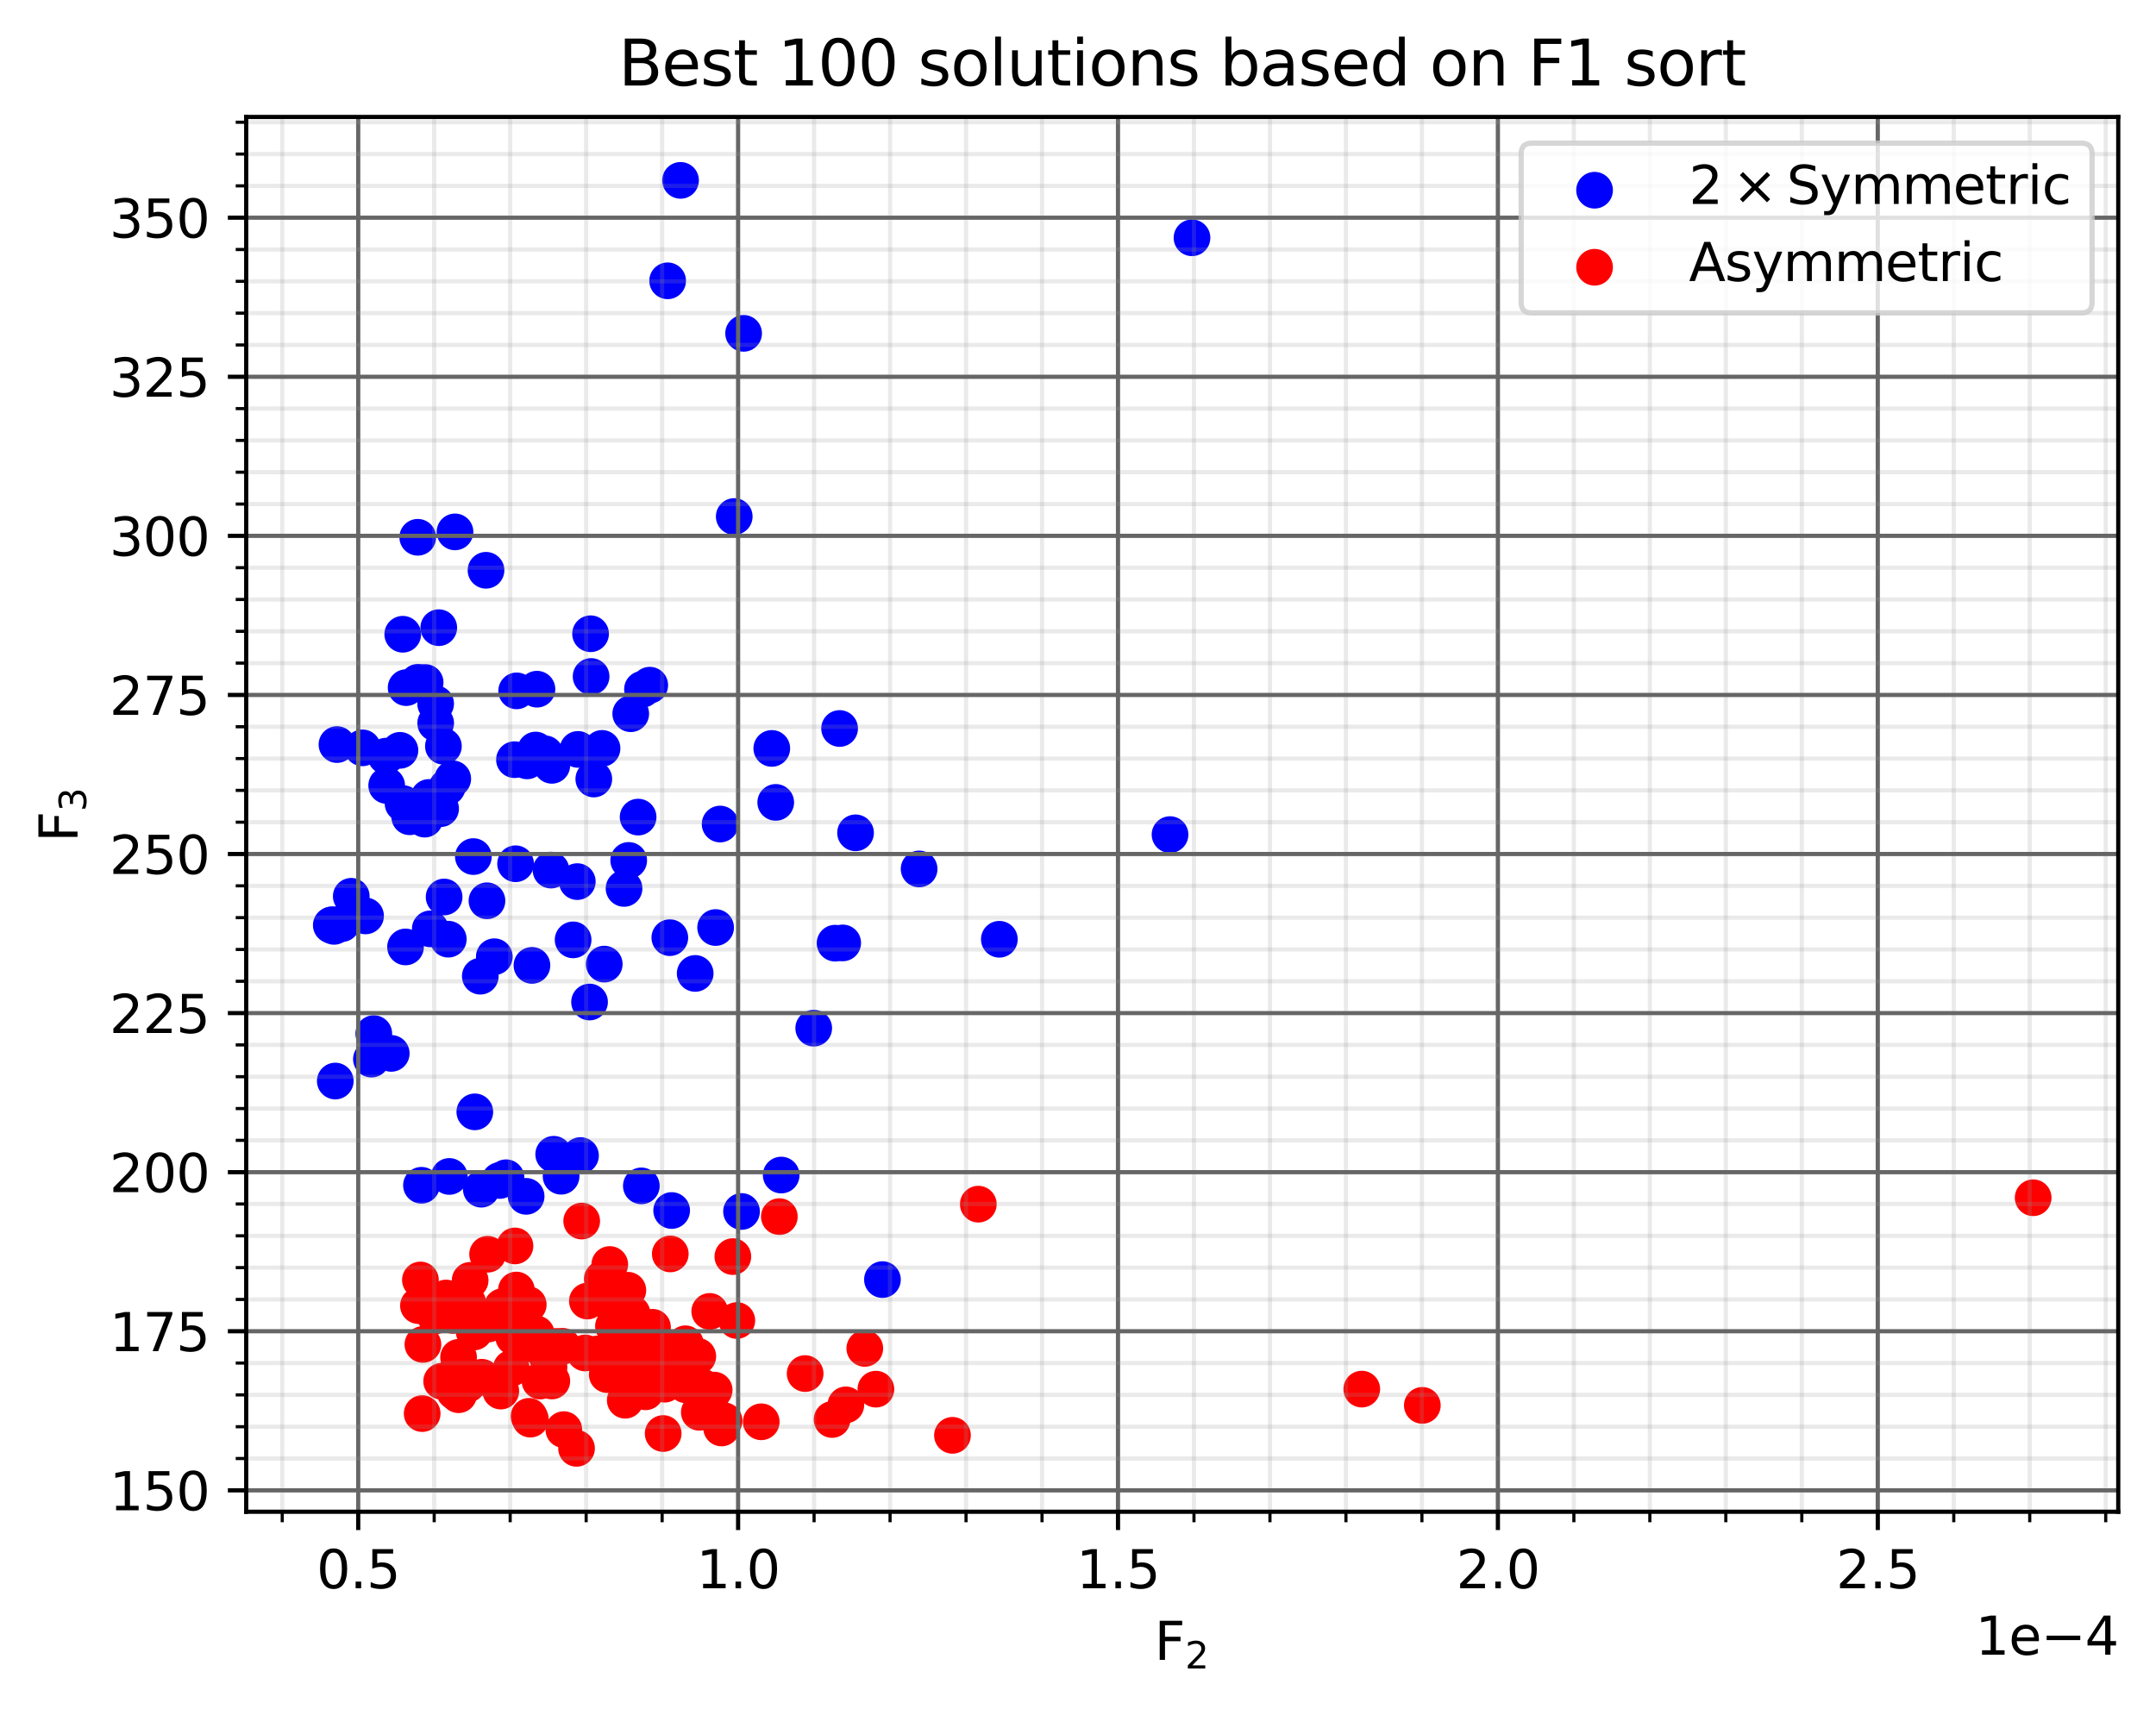 <?xml version="1.0" encoding="utf-8" standalone="no"?>
<!DOCTYPE svg PUBLIC "-//W3C//DTD SVG 1.1//EN"
  "http://www.w3.org/Graphics/SVG/1.1/DTD/svg11.dtd">
<svg height="325.986pt" version="1.1" viewBox="0 0 411.286 325.986" width="411.286pt" xmlns="http://www.w3.org/2000/svg" xmlns:xlink="http://www.w3.org/1999/xlink">
 <defs>
  <style type="text/css">*{stroke-linecap:butt;stroke-linejoin:round;}</style>
 </defs>
 <g id="figure_1">
  <g id="patch_1">
   <path d="M 0 325.986 
L 411.286 325.986 
L 411.286 0 
L 0 0 
z
" style="fill:#ffffff;"/>
  </g>
  <g id="axes_1">
   <g id="patch_2">
    <path d="M 46.966 288.43 
L 404.086 288.43 
L 404.086 22.318 
L 46.966 22.318 
z
" style="fill:#ffffff;"/>
   </g>
   <g id="PathCollection_1">
    <defs>
     <path d="M 0 3 
C 0.796 3 1.559 2.684 2.121 2.121 
C 2.684 1.559 3 0.796 3 0 
C 3 -0.796 2.684 -1.559 2.121 -2.121 
C 1.559 -2.684 0.796 -3 0 -3 
C -0.796 -3 -1.559 -2.684 -2.121 -2.121 
C -2.684 -1.559 -3 -0.796 -3 0 
C -3 0.796 -2.684 1.559 -2.121 2.121 
C -1.559 2.684 -0.796 3 0 3 
z
" id="m003a9438e1" style="stroke:#0000ff;"/>
    </defs>
    <g clip-path="url(#p9b6d6a0fdf)">
     <use style="fill:#0000ff;stroke:#0000ff;" x="81.014" xlink:href="#m003a9438e1" y="156.289"/>
     <use style="fill:#0000ff;stroke:#0000ff;" x="67.008" xlink:href="#m003a9438e1" y="171.007"/>
     <use style="fill:#0000ff;stroke:#0000ff;" x="90.577" xlink:href="#m003a9438e1" y="212.135"/>
     <use style="fill:#0000ff;stroke:#0000ff;" x="94.296" xlink:href="#m003a9438e1" y="182.536"/>
     <use style="fill:#0000ff;stroke:#0000ff;" x="70.854" xlink:href="#m003a9438e1" y="202.077"/>
     <use style="fill:#0000ff;stroke:#0000ff;" x="113.275" xlink:href="#m003a9438e1" y="148.633"/>
     <use style="fill:#0000ff;stroke:#0000ff;" x="76.295" xlink:href="#m003a9438e1" y="143.161"/>
     <use style="fill:#0000ff;stroke:#0000ff;" x="78.152" xlink:href="#m003a9438e1" y="155.837"/>
     <use style="fill:#0000ff;stroke:#0000ff;" x="123.948" xlink:href="#m003a9438e1" y="130.726"/>
     <use style="fill:#0000ff;stroke:#0000ff;" x="155.229" xlink:href="#m003a9438e1" y="196.171"/>
     <use style="fill:#0000ff;stroke:#0000ff;" x="73.632" xlink:href="#m003a9438e1" y="144.267"/>
     <use style="fill:#0000ff;stroke:#0000ff;" x="128.128" xlink:href="#m003a9438e1" y="230.959"/>
     <use style="fill:#0000ff;stroke:#0000ff;" x="74.635" xlink:href="#m003a9438e1" y="200.981"/>
     <use style="fill:#0000ff;stroke:#0000ff;" x="190.64" xlink:href="#m003a9438e1" y="179.207"/>
     <use style="fill:#0000ff;stroke:#0000ff;" x="101.476" xlink:href="#m003a9438e1" y="184.189"/>
     <use style="fill:#0000ff;stroke:#0000ff;" x="100.547" xlink:href="#m003a9438e1" y="145.173"/>
     <use style="fill:#0000ff;stroke:#0000ff;" x="81.103" xlink:href="#m003a9438e1" y="130.21"/>
     <use style="fill:#0000ff;stroke:#0000ff;" x="79.754" xlink:href="#m003a9438e1" y="130.165"/>
     <use style="fill:#0000ff;stroke:#0000ff;" x="77.475" xlink:href="#m003a9438e1" y="131.195"/>
     <use style="fill:#0000ff;stroke:#0000ff;" x="112.658" xlink:href="#m003a9438e1" y="120.916"/>
     <use style="fill:#0000ff;stroke:#0000ff;" x="98.354" xlink:href="#m003a9438e1" y="164.801"/>
     <use style="fill:#0000ff;stroke:#0000ff;" x="71.306" xlink:href="#m003a9438e1" y="197.21"/>
     <use style="fill:#0000ff;stroke:#0000ff;" x="98.142" xlink:href="#m003a9438e1" y="144.941"/>
     <use style="fill:#0000ff;stroke:#0000ff;" x="96.531" xlink:href="#m003a9438e1" y="224.708"/>
     <use style="fill:#0000ff;stroke:#0000ff;" x="73.765" xlink:href="#m003a9438e1" y="149.868"/>
     <use style="fill:#0000ff;stroke:#0000ff;" x="63.96" xlink:href="#m003a9438e1" y="206.256"/>
     <use style="fill:#0000ff;stroke:#0000ff;" x="84.587" xlink:href="#m003a9438e1" y="142.376"/>
     <use style="fill:#0000ff;stroke:#0000ff;" x="76.892" xlink:href="#m003a9438e1" y="153.321"/>
     <use style="fill:#0000ff;stroke:#0000ff;" x="223.198" xlink:href="#m003a9438e1" y="159.237"/>
     <use style="fill:#0000ff;stroke:#0000ff;" x="86.37" xlink:href="#m003a9438e1" y="148.594"/>
     <use style="fill:#0000ff;stroke:#0000ff;" x="81.815" xlink:href="#m003a9438e1" y="152.148"/>
     <use style="fill:#0000ff;stroke:#0000ff;" x="121.73" xlink:href="#m003a9438e1" y="155.897"/>
     <use style="fill:#0000ff;stroke:#0000ff;" x="102.187" xlink:href="#m003a9438e1" y="143.1"/>
     <use style="fill:#0000ff;stroke:#0000ff;" x="105.624" xlink:href="#m003a9438e1" y="220.23"/>
     <use style="fill:#0000ff;stroke:#0000ff;" x="110.74" xlink:href="#m003a9438e1" y="220.475"/>
     <use style="fill:#0000ff;stroke:#0000ff;" x="114.846" xlink:href="#m003a9438e1" y="142.788"/>
     <use style="fill:#0000ff;stroke:#0000ff;" x="102.432" xlink:href="#m003a9438e1" y="131.493"/>
     <use style="fill:#0000ff;stroke:#0000ff;" x="109.33" xlink:href="#m003a9438e1" y="179.321"/>
     <use style="fill:#0000ff;stroke:#0000ff;" x="175.336" xlink:href="#m003a9438e1" y="165.79"/>
     <use style="fill:#0000ff;stroke:#0000ff;" x="147.228" xlink:href="#m003a9438e1" y="142.793"/>
     <use style="fill:#0000ff;stroke:#0000ff;" x="92.714" xlink:href="#m003a9438e1" y="108.806"/>
     <use style="fill:#0000ff;stroke:#0000ff;" x="110.259" xlink:href="#m003a9438e1" y="142.982"/>
     <use style="fill:#0000ff;stroke:#0000ff;" x="85.518" xlink:href="#m003a9438e1" y="179.19"/>
     <use style="fill:#0000ff;stroke:#0000ff;" x="141.457" xlink:href="#m003a9438e1" y="231.144"/>
     <use style="fill:#0000ff;stroke:#0000ff;" x="77.36" xlink:href="#m003a9438e1" y="180.671"/>
     <use style="fill:#0000ff;stroke:#0000ff;" x="63.395" xlink:href="#m003a9438e1" y="176.429"/>
     <use style="fill:#0000ff;stroke:#0000ff;" x="64.282" xlink:href="#m003a9438e1" y="142.056"/>
     <use style="fill:#0000ff;stroke:#0000ff;" x="122.344" xlink:href="#m003a9438e1" y="226.261"/>
     <use style="fill:#0000ff;stroke:#0000ff;" x="100.368" xlink:href="#m003a9438e1" y="228.256"/>
     <use style="fill:#0000ff;stroke:#0000ff;" x="103.98" xlink:href="#m003a9438e1" y="143.823"/>
     <use style="fill:#0000ff;stroke:#0000ff;" x="129.823" xlink:href="#m003a9438e1" y="34.414"/>
     <use style="fill:#0000ff;stroke:#0000ff;" x="85.309" xlink:href="#m003a9438e1" y="150.168"/>
     <use style="fill:#0000ff;stroke:#0000ff;" x="80.4" xlink:href="#m003a9438e1" y="226.146"/>
     <use style="fill:#0000ff;stroke:#0000ff;" x="105.113" xlink:href="#m003a9438e1" y="166.009"/>
     <use style="fill:#0000ff;stroke:#0000ff;" x="140.066" xlink:href="#m003a9438e1" y="98.549"/>
     <use style="fill:#0000ff;stroke:#0000ff;" x="98.561" xlink:href="#m003a9438e1" y="131.814"/>
     <use style="fill:#0000ff;stroke:#0000ff;" x="105.269" xlink:href="#m003a9438e1" y="146.022"/>
     <use style="fill:#0000ff;stroke:#0000ff;" x="69.141" xlink:href="#m003a9438e1" y="142.683"/>
     <use style="fill:#0000ff;stroke:#0000ff;" x="120.322" xlink:href="#m003a9438e1" y="136.174"/>
     <use style="fill:#0000ff;stroke:#0000ff;" x="163.208" xlink:href="#m003a9438e1" y="158.898"/>
     <use style="fill:#0000ff;stroke:#0000ff;" x="86.798" xlink:href="#m003a9438e1" y="101.481"/>
     <use style="fill:#0000ff;stroke:#0000ff;" x="83.105" xlink:href="#m003a9438e1" y="134.271"/>
     <use style="fill:#0000ff;stroke:#0000ff;" x="91.623" xlink:href="#m003a9438e1" y="186.252"/>
     <use style="fill:#0000ff;stroke:#0000ff;" x="83.699" xlink:href="#m003a9438e1" y="119.757"/>
     <use style="fill:#0000ff;stroke:#0000ff;" x="79.693" xlink:href="#m003a9438e1" y="102.511"/>
     <use style="fill:#0000ff;stroke:#0000ff;" x="122.561" xlink:href="#m003a9438e1" y="131.504"/>
     <use style="fill:#0000ff;stroke:#0000ff;" x="119.047" xlink:href="#m003a9438e1" y="169.509"/>
     <use style="fill:#0000ff;stroke:#0000ff;" x="84.052" xlink:href="#m003a9438e1" y="154.294"/>
     <use style="fill:#0000ff;stroke:#0000ff;" x="69.736" xlink:href="#m003a9438e1" y="174.752"/>
     <use style="fill:#0000ff;stroke:#0000ff;" x="119.934" xlink:href="#m003a9438e1" y="164.164"/>
     <use style="fill:#0000ff;stroke:#0000ff;" x="82.078" xlink:href="#m003a9438e1" y="177.222"/>
     <use style="fill:#0000ff;stroke:#0000ff;" x="147.981" xlink:href="#m003a9438e1" y="153.093"/>
     <use style="fill:#0000ff;stroke:#0000ff;" x="149.025" xlink:href="#m003a9438e1" y="224.194"/>
     <use style="fill:#0000ff;stroke:#0000ff;" x="168.34" xlink:href="#m003a9438e1" y="244.14"/>
     <use style="fill:#0000ff;stroke:#0000ff;" x="90.3" xlink:href="#m003a9438e1" y="163.431"/>
     <use style="fill:#0000ff;stroke:#0000ff;" x="141.853" xlink:href="#m003a9438e1" y="63.599"/>
     <use style="fill:#0000ff;stroke:#0000ff;" x="91.813" xlink:href="#m003a9438e1" y="226.89"/>
     <use style="fill:#0000ff;stroke:#0000ff;" x="110.129" xlink:href="#m003a9438e1" y="168.206"/>
     <use style="fill:#0000ff;stroke:#0000ff;" x="92.896" xlink:href="#m003a9438e1" y="171.866"/>
     <use style="fill:#0000ff;stroke:#0000ff;" x="95.322" xlink:href="#m003a9438e1" y="225.231"/>
     <use style="fill:#0000ff;stroke:#0000ff;" x="83.112" xlink:href="#m003a9438e1" y="137.974"/>
     <use style="fill:#0000ff;stroke:#0000ff;" x="112.761" xlink:href="#m003a9438e1" y="129.069"/>
     <use style="fill:#0000ff;stroke:#0000ff;" x="85.711" xlink:href="#m003a9438e1" y="224.459"/>
     <use style="fill:#0000ff;stroke:#0000ff;" x="137.373" xlink:href="#m003a9438e1" y="157.223"/>
     <use style="fill:#0000ff;stroke:#0000ff;" x="84.722" xlink:href="#m003a9438e1" y="171.141"/>
     <use style="fill:#0000ff;stroke:#0000ff;" x="127.778" xlink:href="#m003a9438e1" y="178.901"/>
     <use style="fill:#0000ff;stroke:#0000ff;" x="115.269" xlink:href="#m003a9438e1" y="183.948"/>
     <use style="fill:#0000ff;stroke:#0000ff;" x="112.465" xlink:href="#m003a9438e1" y="191.18"/>
     <use style="fill:#0000ff;stroke:#0000ff;" x="160.756" xlink:href="#m003a9438e1" y="179.905"/>
     <use style="fill:#0000ff;stroke:#0000ff;" x="127.361" xlink:href="#m003a9438e1" y="53.577"/>
     <use style="fill:#0000ff;stroke:#0000ff;" x="159.3" xlink:href="#m003a9438e1" y="179.951"/>
     <use style="fill:#0000ff;stroke:#0000ff;" x="107.038" xlink:href="#m003a9438e1" y="224.422"/>
     <use style="fill:#0000ff;stroke:#0000ff;" x="136.515" xlink:href="#m003a9438e1" y="176.967"/>
     <use style="fill:#0000ff;stroke:#0000ff;" x="63.727" xlink:href="#m003a9438e1" y="176.745"/>
     <use style="fill:#0000ff;stroke:#0000ff;" x="132.616" xlink:href="#m003a9438e1" y="185.724"/>
     <use style="fill:#0000ff;stroke:#0000ff;" x="65.185" xlink:href="#m003a9438e1" y="176.236"/>
     <use style="fill:#0000ff;stroke:#0000ff;" x="227.389" xlink:href="#m003a9438e1" y="45.369"/>
     <use style="fill:#0000ff;stroke:#0000ff;" x="160.165" xlink:href="#m003a9438e1" y="138.992"/>
     <use style="fill:#0000ff;stroke:#0000ff;" x="76.831" xlink:href="#m003a9438e1" y="121.011"/>
     <use style="fill:#0000ff;stroke:#0000ff;" x="63.198" xlink:href="#m003a9438e1" y="176.513"/>
    </g>
   </g>
   <g id="PathCollection_2">
    <defs>
     <path d="M 0 3 
C 0.796 3 1.559 2.684 2.121 2.121 
C 2.684 1.559 3 0.796 3 0 
C 3 -0.796 2.684 -1.559 2.121 -2.121 
C 1.559 -2.684 0.796 -3 0 -3 
C -0.796 -3 -1.559 -2.684 -2.121 -2.121 
C -2.684 -1.559 -3 -0.796 -3 0 
C -3 0.796 -2.684 1.559 -2.121 2.121 
C -1.559 2.684 -0.796 3 0 3 
z
" id="me1b7a98c7c" style="stroke:#ff0000;"/>
    </defs>
    <g clip-path="url(#p9b6d6a0fdf)">
     <use style="fill:#ff0000;stroke:#ff0000;" x="135.391" xlink:href="#me1b7a98c7c" y="250.212"/>
     <use style="fill:#ff0000;stroke:#ff0000;" x="120.634" xlink:href="#me1b7a98c7c" y="256.909"/>
     <use style="fill:#ff0000;stroke:#ff0000;" x="112.05" xlink:href="#me1b7a98c7c" y="248.233"/>
     <use style="fill:#ff0000;stroke:#ff0000;" x="140.559" xlink:href="#me1b7a98c7c" y="251.947"/>
     <use style="fill:#ff0000;stroke:#ff0000;" x="100.772" xlink:href="#me1b7a98c7c" y="248.915"/>
     <use style="fill:#ff0000;stroke:#ff0000;" x="104.726" xlink:href="#me1b7a98c7c" y="260.874"/>
     <use style="fill:#ff0000;stroke:#ff0000;" x="119.275" xlink:href="#me1b7a98c7c" y="267.158"/>
     <use style="fill:#ff0000;stroke:#ff0000;" x="98.237" xlink:href="#me1b7a98c7c" y="237.718"/>
     <use style="fill:#ff0000;stroke:#ff0000;" x="120.814" xlink:href="#me1b7a98c7c" y="264.668"/>
     <use style="fill:#ff0000;stroke:#ff0000;" x="135.708" xlink:href="#me1b7a98c7c" y="266.073"/>
     <use style="fill:#ff0000;stroke:#ff0000;" x="101.724" xlink:href="#me1b7a98c7c" y="254.515"/>
     <use style="fill:#ff0000;stroke:#ff0000;" x="106.098" xlink:href="#me1b7a98c7c" y="256.891"/>
     <use style="fill:#ff0000;stroke:#ff0000;" x="98.509" xlink:href="#me1b7a98c7c" y="246.13"/>
     <use style="fill:#ff0000;stroke:#ff0000;" x="122.295" xlink:href="#me1b7a98c7c" y="264.582"/>
     <use style="fill:#ff0000;stroke:#ff0000;" x="95.482" xlink:href="#me1b7a98c7c" y="250.175"/>
     <use style="fill:#ff0000;stroke:#ff0000;" x="79.825" xlink:href="#me1b7a98c7c" y="249.108"/>
     <use style="fill:#ff0000;stroke:#ff0000;" x="115.842" xlink:href="#me1b7a98c7c" y="262.268"/>
     <use style="fill:#ff0000;stroke:#ff0000;" x="130.753" xlink:href="#me1b7a98c7c" y="256.389"/>
     <use style="fill:#ff0000;stroke:#ff0000;" x="119.004" xlink:href="#me1b7a98c7c" y="263.19"/>
     <use style="fill:#ff0000;stroke:#ff0000;" x="138.13" xlink:href="#me1b7a98c7c" y="271.062"/>
     <use style="fill:#ff0000;stroke:#ff0000;" x="120.586" xlink:href="#me1b7a98c7c" y="250.643"/>
     <use style="fill:#ff0000;stroke:#ff0000;" x="120.046" xlink:href="#me1b7a98c7c" y="258.928"/>
     <use style="fill:#ff0000;stroke:#ff0000;" x="113.935" xlink:href="#me1b7a98c7c" y="258.337"/>
     <use style="fill:#ff0000;stroke:#ff0000;" x="88.155" xlink:href="#me1b7a98c7c" y="247.656"/>
     <use style="fill:#ff0000;stroke:#ff0000;" x="114.869" xlink:href="#me1b7a98c7c" y="247.533"/>
     <use style="fill:#ff0000;stroke:#ff0000;" x="131.012" xlink:href="#me1b7a98c7c" y="259.049"/>
     <use style="fill:#ff0000;stroke:#ff0000;" x="102.306" xlink:href="#me1b7a98c7c" y="254.492"/>
     <use style="fill:#ff0000;stroke:#ff0000;" x="83.026" xlink:href="#me1b7a98c7c" y="251.069"/>
     <use style="fill:#ff0000;stroke:#ff0000;" x="120.543" xlink:href="#me1b7a98c7c" y="258.856"/>
     <use style="fill:#ff0000;stroke:#ff0000;" x="120.345" xlink:href="#me1b7a98c7c" y="261.839"/>
     <use style="fill:#ff0000;stroke:#ff0000;" x="126.509" xlink:href="#me1b7a98c7c" y="273.508"/>
     <use style="fill:#ff0000;stroke:#ff0000;" x="137.648" xlink:href="#me1b7a98c7c" y="272.448"/>
     <use style="fill:#ff0000;stroke:#ff0000;" x="133.824" xlink:href="#me1b7a98c7c" y="264.834"/>
     <use style="fill:#ff0000;stroke:#ff0000;" x="86.427" xlink:href="#me1b7a98c7c" y="250.98"/>
     <use style="fill:#ff0000;stroke:#ff0000;" x="148.671" xlink:href="#me1b7a98c7c" y="232.126"/>
     <use style="fill:#ff0000;stroke:#ff0000;" x="127.866" xlink:href="#me1b7a98c7c" y="239.238"/>
     <use style="fill:#ff0000;stroke:#ff0000;" x="111.618" xlink:href="#me1b7a98c7c" y="258.137"/>
     <use style="fill:#ff0000;stroke:#ff0000;" x="124.476" xlink:href="#me1b7a98c7c" y="253.237"/>
     <use style="fill:#ff0000;stroke:#ff0000;" x="90.466" xlink:href="#me1b7a98c7c" y="254.128"/>
     <use style="fill:#ff0000;stroke:#ff0000;" x="114.896" xlink:href="#me1b7a98c7c" y="244.026"/>
     <use style="fill:#ff0000;stroke:#ff0000;" x="85.095" xlink:href="#me1b7a98c7c" y="247.653"/>
     <use style="fill:#ff0000;stroke:#ff0000;" x="97.1" xlink:href="#me1b7a98c7c" y="250.371"/>
     <use style="fill:#ff0000;stroke:#ff0000;" x="117.027" xlink:href="#me1b7a98c7c" y="253.038"/>
     <use style="fill:#ff0000;stroke:#ff0000;" x="387.853" xlink:href="#me1b7a98c7c" y="228.523"/>
     <use style="fill:#ff0000;stroke:#ff0000;" x="133.989" xlink:href="#me1b7a98c7c" y="264.646"/>
     <use style="fill:#ff0000;stroke:#ff0000;" x="124.494" xlink:href="#me1b7a98c7c" y="258.723"/>
     <use style="fill:#ff0000;stroke:#ff0000;" x="95.813" xlink:href="#me1b7a98c7c" y="249.316"/>
     <use style="fill:#ff0000;stroke:#ff0000;" x="123.148" xlink:href="#me1b7a98c7c" y="265.547"/>
     <use style="fill:#ff0000;stroke:#ff0000;" x="87.478" xlink:href="#me1b7a98c7c" y="258.972"/>
     <use style="fill:#ff0000;stroke:#ff0000;" x="87.481" xlink:href="#me1b7a98c7c" y="266.106"/>
     <use style="fill:#ff0000;stroke:#ff0000;" x="93.018" xlink:href="#me1b7a98c7c" y="239.302"/>
     <use style="fill:#ff0000;stroke:#ff0000;" x="89.233" xlink:href="#me1b7a98c7c" y="248.575"/>
     <use style="fill:#ff0000;stroke:#ff0000;" x="116.32" xlink:href="#me1b7a98c7c" y="241.26"/>
     <use style="fill:#ff0000;stroke:#ff0000;" x="97.534" xlink:href="#me1b7a98c7c" y="261.067"/>
     <use style="fill:#ff0000;stroke:#ff0000;" x="186.627" xlink:href="#me1b7a98c7c" y="229.748"/>
     <use style="fill:#ff0000;stroke:#ff0000;" x="161.359" xlink:href="#me1b7a98c7c" y="268.04"/>
     <use style="fill:#ff0000;stroke:#ff0000;" x="164.972" xlink:href="#me1b7a98c7c" y="257.264"/>
     <use style="fill:#ff0000;stroke:#ff0000;" x="86.671" xlink:href="#me1b7a98c7c" y="262.32"/>
     <use style="fill:#ff0000;stroke:#ff0000;" x="167.085" xlink:href="#me1b7a98c7c" y="265.044"/>
     <use style="fill:#ff0000;stroke:#ff0000;" x="107.303" xlink:href="#me1b7a98c7c" y="256.86"/>
     <use style="fill:#ff0000;stroke:#ff0000;" x="84.251" xlink:href="#me1b7a98c7c" y="263.538"/>
     <use style="fill:#ff0000;stroke:#ff0000;" x="139.802" xlink:href="#me1b7a98c7c" y="239.753"/>
     <use style="fill:#ff0000;stroke:#ff0000;" x="259.775" xlink:href="#me1b7a98c7c" y="265.033"/>
     <use style="fill:#ff0000;stroke:#ff0000;" x="271.329" xlink:href="#me1b7a98c7c" y="268.14"/>
     <use style="fill:#ff0000;stroke:#ff0000;" x="101.48" xlink:href="#me1b7a98c7c" y="256.448"/>
     <use style="fill:#ff0000;stroke:#ff0000;" x="109.982" xlink:href="#me1b7a98c7c" y="276.334"/>
     <use style="fill:#ff0000;stroke:#ff0000;" x="101.176" xlink:href="#me1b7a98c7c" y="270.765"/>
     <use style="fill:#ff0000;stroke:#ff0000;" x="92.92" xlink:href="#me1b7a98c7c" y="251.512"/>
     <use style="fill:#ff0000;stroke:#ff0000;" x="95.532" xlink:href="#me1b7a98c7c" y="265.409"/>
     <use style="fill:#ff0000;stroke:#ff0000;" x="89.688" xlink:href="#me1b7a98c7c" y="244.286"/>
     <use style="fill:#ff0000;stroke:#ff0000;" x="86.758" xlink:href="#me1b7a98c7c" y="265.523"/>
     <use style="fill:#ff0000;stroke:#ff0000;" x="93.169" xlink:href="#me1b7a98c7c" y="252.607"/>
     <use style="fill:#ff0000;stroke:#ff0000;" x="130.855" xlink:href="#me1b7a98c7c" y="264.215"/>
     <use style="fill:#ff0000;stroke:#ff0000;" x="110.968" xlink:href="#me1b7a98c7c" y="232.968"/>
     <use style="fill:#ff0000;stroke:#ff0000;" x="181.696" xlink:href="#me1b7a98c7c" y="273.854"/>
     <use style="fill:#ff0000;stroke:#ff0000;" x="119.768" xlink:href="#me1b7a98c7c" y="246.171"/>
     <use style="fill:#ff0000;stroke:#ff0000;" x="114.148" xlink:href="#me1b7a98c7c" y="247.713"/>
     <use style="fill:#ff0000;stroke:#ff0000;" x="91.9" xlink:href="#me1b7a98c7c" y="262.773"/>
     <use style="fill:#ff0000;stroke:#ff0000;" x="80.535" xlink:href="#me1b7a98c7c" y="269.704"/>
     <use style="fill:#ff0000;stroke:#ff0000;" x="100.921" xlink:href="#me1b7a98c7c" y="270.227"/>
     <use style="fill:#ff0000;stroke:#ff0000;" x="119.032" xlink:href="#me1b7a98c7c" y="254.575"/>
     <use style="fill:#ff0000;stroke:#ff0000;" x="158.732" xlink:href="#me1b7a98c7c" y="270.833"/>
     <use style="fill:#ff0000;stroke:#ff0000;" x="104.25" xlink:href="#me1b7a98c7c" y="258.576"/>
     <use style="fill:#ff0000;stroke:#ff0000;" x="97.99" xlink:href="#me1b7a98c7c" y="255.092"/>
     <use style="fill:#ff0000;stroke:#ff0000;" x="153.592" xlink:href="#me1b7a98c7c" y="262.066"/>
     <use style="fill:#ff0000;stroke:#ff0000;" x="115.445" xlink:href="#me1b7a98c7c" y="243.855"/>
     <use style="fill:#ff0000;stroke:#ff0000;" x="80.675" xlink:href="#me1b7a98c7c" y="256.514"/>
     <use style="fill:#ff0000;stroke:#ff0000;" x="136.239" xlink:href="#me1b7a98c7c" y="265.217"/>
     <use style="fill:#ff0000;stroke:#ff0000;" x="123.186" xlink:href="#me1b7a98c7c" y="257.543"/>
     <use style="fill:#ff0000;stroke:#ff0000;" x="127.724" xlink:href="#me1b7a98c7c" y="257.751"/>
     <use style="fill:#ff0000;stroke:#ff0000;" x="133.113" xlink:href="#me1b7a98c7c" y="258.778"/>
     <use style="fill:#ff0000;stroke:#ff0000;" x="145.215" xlink:href="#me1b7a98c7c" y="271.269"/>
     <use style="fill:#ff0000;stroke:#ff0000;" x="104.801" xlink:href="#me1b7a98c7c" y="258.958"/>
     <use style="fill:#ff0000;stroke:#ff0000;" x="103.015" xlink:href="#me1b7a98c7c" y="263.494"/>
     <use style="fill:#ff0000;stroke:#ff0000;" x="126.797" xlink:href="#me1b7a98c7c" y="264.097"/>
     <use style="fill:#ff0000;stroke:#ff0000;" x="89.222" xlink:href="#me1b7a98c7c" y="264.095"/>
     <use style="fill:#ff0000;stroke:#ff0000;" x="105.267" xlink:href="#me1b7a98c7c" y="263.48"/>
     <use style="fill:#ff0000;stroke:#ff0000;" x="133.402" xlink:href="#me1b7a98c7c" y="269.456"/>
     <use style="fill:#ff0000;stroke:#ff0000;" x="80.199" xlink:href="#me1b7a98c7c" y="244.213"/>
     <use style="fill:#ff0000;stroke:#ff0000;" x="107.561" xlink:href="#me1b7a98c7c" y="272.766"/>
    </g>
   </g>
   <g id="matplotlib.axis_1">
    <g id="xtick_1">
     <g id="line2d_1">
      <path clip-path="url(#p9b6d6a0fdf)" d="M 68.335 288.43 
L 68.335 22.318 
" style="fill:none;stroke:#666666;stroke-linecap:square;stroke-width:0.8;"/>
     </g>
     <g id="line2d_2">
      <defs>
       <path d="M 0 0 
L 0 3.5 
" id="mf1734ae515" style="stroke:#000000;stroke-width:0.8;"/>
      </defs>
      <g>
       <use style="stroke:#000000;stroke-width:0.8;" x="68.335" xlink:href="#mf1734ae515" y="288.43"/>
      </g>
     </g>
     <g id="text_1">
      <!-- 0.5 -->
      <g transform="translate(60.384 303.029)scale(0.1 -0.1)">
       <defs>
        <path d="M 2034 4250 
Q 1547 4250 1301 3770 
Q 1056 3291 1056 2328 
Q 1056 1369 1301 889 
Q 1547 409 2034 409 
Q 2525 409 2770 889 
Q 3016 1369 3016 2328 
Q 3016 3291 2770 3770 
Q 2525 4250 2034 4250 
z
M 2034 4750 
Q 2819 4750 3233 4129 
Q 3647 3509 3647 2328 
Q 3647 1150 3233 529 
Q 2819 -91 2034 -91 
Q 1250 -91 836 529 
Q 422 1150 422 2328 
Q 422 3509 836 4129 
Q 1250 4750 2034 4750 
z
" id="DejaVuSans-30" transform="scale(0.016)"/>
        <path d="M 684 794 
L 1344 794 
L 1344 0 
L 684 0 
L 684 794 
z
" id="DejaVuSans-2e" transform="scale(0.016)"/>
        <path d="M 691 4666 
L 3169 4666 
L 3169 4134 
L 1269 4134 
L 1269 2991 
Q 1406 3038 1543 3061 
Q 1681 3084 1819 3084 
Q 2600 3084 3056 2656 
Q 3513 2228 3513 1497 
Q 3513 744 3044 326 
Q 2575 -91 1722 -91 
Q 1428 -91 1123 -41 
Q 819 9 494 109 
L 494 744 
Q 775 591 1075 516 
Q 1375 441 1709 441 
Q 2250 441 2565 725 
Q 2881 1009 2881 1497 
Q 2881 1984 2565 2268 
Q 2250 2553 1709 2553 
Q 1456 2553 1204 2497 
Q 953 2441 691 2322 
L 691 4666 
z
" id="DejaVuSans-35" transform="scale(0.016)"/>
       </defs>
       <use xlink:href="#DejaVuSans-30"/>
       <use x="63.623" xlink:href="#DejaVuSans-2e"/>
       <use x="95.41" xlink:href="#DejaVuSans-35"/>
      </g>
     </g>
    </g>
    <g id="xtick_2">
     <g id="line2d_3">
      <path clip-path="url(#p9b6d6a0fdf)" d="M 140.804 288.43 
L 140.804 22.318 
" style="fill:none;stroke:#666666;stroke-linecap:square;stroke-width:0.8;"/>
     </g>
     <g id="line2d_4">
      <g>
       <use style="stroke:#000000;stroke-width:0.8;" x="140.804" xlink:href="#mf1734ae515" y="288.43"/>
      </g>
     </g>
     <g id="text_2">
      <!-- 1.0 -->
      <g transform="translate(132.853 303.029)scale(0.1 -0.1)">
       <defs>
        <path d="M 794 531 
L 1825 531 
L 1825 4091 
L 703 3866 
L 703 4441 
L 1819 4666 
L 2450 4666 
L 2450 531 
L 3481 531 
L 3481 0 
L 794 0 
L 794 531 
z
" id="DejaVuSans-31" transform="scale(0.016)"/>
       </defs>
       <use xlink:href="#DejaVuSans-31"/>
       <use x="63.623" xlink:href="#DejaVuSans-2e"/>
       <use x="95.41" xlink:href="#DejaVuSans-30"/>
      </g>
     </g>
    </g>
    <g id="xtick_3">
     <g id="line2d_5">
      <path clip-path="url(#p9b6d6a0fdf)" d="M 213.274 288.43 
L 213.274 22.318 
" style="fill:none;stroke:#666666;stroke-linecap:square;stroke-width:0.8;"/>
     </g>
     <g id="line2d_6">
      <g>
       <use style="stroke:#000000;stroke-width:0.8;" x="213.274" xlink:href="#mf1734ae515" y="288.43"/>
      </g>
     </g>
     <g id="text_3">
      <!-- 1.5 -->
      <g transform="translate(205.322 303.029)scale(0.1 -0.1)">
       <use xlink:href="#DejaVuSans-31"/>
       <use x="63.623" xlink:href="#DejaVuSans-2e"/>
       <use x="95.41" xlink:href="#DejaVuSans-35"/>
      </g>
     </g>
    </g>
    <g id="xtick_4">
     <g id="line2d_7">
      <path clip-path="url(#p9b6d6a0fdf)" d="M 285.743 288.43 
L 285.743 22.318 
" style="fill:none;stroke:#666666;stroke-linecap:square;stroke-width:0.8;"/>
     </g>
     <g id="line2d_8">
      <g>
       <use style="stroke:#000000;stroke-width:0.8;" x="285.743" xlink:href="#mf1734ae515" y="288.43"/>
      </g>
     </g>
     <g id="text_4">
      <!-- 2.0 -->
      <g transform="translate(277.791 303.029)scale(0.1 -0.1)">
       <defs>
        <path d="M 1228 531 
L 3431 531 
L 3431 0 
L 469 0 
L 469 531 
Q 828 903 1448 1529 
Q 2069 2156 2228 2338 
Q 2531 2678 2651 2914 
Q 2772 3150 2772 3378 
Q 2772 3750 2511 3984 
Q 2250 4219 1831 4219 
Q 1534 4219 1204 4116 
Q 875 4013 500 3803 
L 500 4441 
Q 881 4594 1212 4672 
Q 1544 4750 1819 4750 
Q 2544 4750 2975 4387 
Q 3406 4025 3406 3419 
Q 3406 3131 3298 2873 
Q 3191 2616 2906 2266 
Q 2828 2175 2409 1742 
Q 1991 1309 1228 531 
z
" id="DejaVuSans-32" transform="scale(0.016)"/>
       </defs>
       <use xlink:href="#DejaVuSans-32"/>
       <use x="63.623" xlink:href="#DejaVuSans-2e"/>
       <use x="95.41" xlink:href="#DejaVuSans-30"/>
      </g>
     </g>
    </g>
    <g id="xtick_5">
     <g id="line2d_9">
      <path clip-path="url(#p9b6d6a0fdf)" d="M 358.212 288.43 
L 358.212 22.318 
" style="fill:none;stroke:#666666;stroke-linecap:square;stroke-width:0.8;"/>
     </g>
     <g id="line2d_10">
      <g>
       <use style="stroke:#000000;stroke-width:0.8;" x="358.212" xlink:href="#mf1734ae515" y="288.43"/>
      </g>
     </g>
     <g id="text_5">
      <!-- 2.5 -->
      <g transform="translate(350.261 303.029)scale(0.1 -0.1)">
       <use xlink:href="#DejaVuSans-32"/>
       <use x="63.623" xlink:href="#DejaVuSans-2e"/>
       <use x="95.41" xlink:href="#DejaVuSans-35"/>
      </g>
     </g>
    </g>
    <g id="xtick_6">
     <g id="line2d_11">
      <path clip-path="url(#p9b6d6a0fdf)" d="M 53.841 288.43 
L 53.841 22.318 
" style="fill:none;stroke:#999999;stroke-linecap:square;stroke-opacity:0.2;stroke-width:0.8;"/>
     </g>
     <g id="line2d_12">
      <defs>
       <path d="M 0 0 
L 0 2 
" id="m0aeb84dde0" style="stroke:#000000;stroke-width:0.6;"/>
      </defs>
      <g>
       <use style="stroke:#000000;stroke-width:0.6;" x="53.841" xlink:href="#m0aeb84dde0" y="288.43"/>
      </g>
     </g>
    </g>
    <g id="xtick_7">
     <g id="line2d_13">
      <path clip-path="url(#p9b6d6a0fdf)" d="M 82.829 288.43 
L 82.829 22.318 
" style="fill:none;stroke:#999999;stroke-linecap:square;stroke-opacity:0.2;stroke-width:0.8;"/>
     </g>
     <g id="line2d_14">
      <g>
       <use style="stroke:#000000;stroke-width:0.6;" x="82.829" xlink:href="#m0aeb84dde0" y="288.43"/>
      </g>
     </g>
    </g>
    <g id="xtick_8">
     <g id="line2d_15">
      <path clip-path="url(#p9b6d6a0fdf)" d="M 97.323 288.43 
L 97.323 22.318 
" style="fill:none;stroke:#999999;stroke-linecap:square;stroke-opacity:0.2;stroke-width:0.8;"/>
     </g>
     <g id="line2d_16">
      <g>
       <use style="stroke:#000000;stroke-width:0.6;" x="97.323" xlink:href="#m0aeb84dde0" y="288.43"/>
      </g>
     </g>
    </g>
    <g id="xtick_9">
     <g id="line2d_17">
      <path clip-path="url(#p9b6d6a0fdf)" d="M 111.817 288.43 
L 111.817 22.318 
" style="fill:none;stroke:#999999;stroke-linecap:square;stroke-opacity:0.2;stroke-width:0.8;"/>
     </g>
     <g id="line2d_18">
      <g>
       <use style="stroke:#000000;stroke-width:0.6;" x="111.817" xlink:href="#m0aeb84dde0" y="288.43"/>
      </g>
     </g>
    </g>
    <g id="xtick_10">
     <g id="line2d_19">
      <path clip-path="url(#p9b6d6a0fdf)" d="M 126.31 288.43 
L 126.31 22.318 
" style="fill:none;stroke:#999999;stroke-linecap:square;stroke-opacity:0.2;stroke-width:0.8;"/>
     </g>
     <g id="line2d_20">
      <g>
       <use style="stroke:#000000;stroke-width:0.6;" x="126.31" xlink:href="#m0aeb84dde0" y="288.43"/>
      </g>
     </g>
    </g>
    <g id="xtick_11">
     <g id="line2d_21">
      <path clip-path="url(#p9b6d6a0fdf)" d="M 155.298 288.43 
L 155.298 22.318 
" style="fill:none;stroke:#999999;stroke-linecap:square;stroke-opacity:0.2;stroke-width:0.8;"/>
     </g>
     <g id="line2d_22">
      <g>
       <use style="stroke:#000000;stroke-width:0.6;" x="155.298" xlink:href="#m0aeb84dde0" y="288.43"/>
      </g>
     </g>
    </g>
    <g id="xtick_12">
     <g id="line2d_23">
      <path clip-path="url(#p9b6d6a0fdf)" d="M 169.792 288.43 
L 169.792 22.318 
" style="fill:none;stroke:#999999;stroke-linecap:square;stroke-opacity:0.2;stroke-width:0.8;"/>
     </g>
     <g id="line2d_24">
      <g>
       <use style="stroke:#000000;stroke-width:0.6;" x="169.792" xlink:href="#m0aeb84dde0" y="288.43"/>
      </g>
     </g>
    </g>
    <g id="xtick_13">
     <g id="line2d_25">
      <path clip-path="url(#p9b6d6a0fdf)" d="M 184.286 288.43 
L 184.286 22.318 
" style="fill:none;stroke:#999999;stroke-linecap:square;stroke-opacity:0.2;stroke-width:0.8;"/>
     </g>
     <g id="line2d_26">
      <g>
       <use style="stroke:#000000;stroke-width:0.6;" x="184.286" xlink:href="#m0aeb84dde0" y="288.43"/>
      </g>
     </g>
    </g>
    <g id="xtick_14">
     <g id="line2d_27">
      <path clip-path="url(#p9b6d6a0fdf)" d="M 198.78 288.43 
L 198.78 22.318 
" style="fill:none;stroke:#999999;stroke-linecap:square;stroke-opacity:0.2;stroke-width:0.8;"/>
     </g>
     <g id="line2d_28">
      <g>
       <use style="stroke:#000000;stroke-width:0.6;" x="198.78" xlink:href="#m0aeb84dde0" y="288.43"/>
      </g>
     </g>
    </g>
    <g id="xtick_15">
     <g id="line2d_29">
      <path clip-path="url(#p9b6d6a0fdf)" d="M 227.767 288.43 
L 227.767 22.318 
" style="fill:none;stroke:#999999;stroke-linecap:square;stroke-opacity:0.2;stroke-width:0.8;"/>
     </g>
     <g id="line2d_30">
      <g>
       <use style="stroke:#000000;stroke-width:0.6;" x="227.767" xlink:href="#m0aeb84dde0" y="288.43"/>
      </g>
     </g>
    </g>
    <g id="xtick_16">
     <g id="line2d_31">
      <path clip-path="url(#p9b6d6a0fdf)" d="M 242.261 288.43 
L 242.261 22.318 
" style="fill:none;stroke:#999999;stroke-linecap:square;stroke-opacity:0.2;stroke-width:0.8;"/>
     </g>
     <g id="line2d_32">
      <g>
       <use style="stroke:#000000;stroke-width:0.6;" x="242.261" xlink:href="#m0aeb84dde0" y="288.43"/>
      </g>
     </g>
    </g>
    <g id="xtick_17">
     <g id="line2d_33">
      <path clip-path="url(#p9b6d6a0fdf)" d="M 256.755 288.43 
L 256.755 22.318 
" style="fill:none;stroke:#999999;stroke-linecap:square;stroke-opacity:0.2;stroke-width:0.8;"/>
     </g>
     <g id="line2d_34">
      <g>
       <use style="stroke:#000000;stroke-width:0.6;" x="256.755" xlink:href="#m0aeb84dde0" y="288.43"/>
      </g>
     </g>
    </g>
    <g id="xtick_18">
     <g id="line2d_35">
      <path clip-path="url(#p9b6d6a0fdf)" d="M 271.249 288.43 
L 271.249 22.318 
" style="fill:none;stroke:#999999;stroke-linecap:square;stroke-opacity:0.2;stroke-width:0.8;"/>
     </g>
     <g id="line2d_36">
      <g>
       <use style="stroke:#000000;stroke-width:0.6;" x="271.249" xlink:href="#m0aeb84dde0" y="288.43"/>
      </g>
     </g>
    </g>
    <g id="xtick_19">
     <g id="line2d_37">
      <path clip-path="url(#p9b6d6a0fdf)" d="M 300.237 288.43 
L 300.237 22.318 
" style="fill:none;stroke:#999999;stroke-linecap:square;stroke-opacity:0.2;stroke-width:0.8;"/>
     </g>
     <g id="line2d_38">
      <g>
       <use style="stroke:#000000;stroke-width:0.6;" x="300.237" xlink:href="#m0aeb84dde0" y="288.43"/>
      </g>
     </g>
    </g>
    <g id="xtick_20">
     <g id="line2d_39">
      <path clip-path="url(#p9b6d6a0fdf)" d="M 314.731 288.43 
L 314.731 22.318 
" style="fill:none;stroke:#999999;stroke-linecap:square;stroke-opacity:0.2;stroke-width:0.8;"/>
     </g>
     <g id="line2d_40">
      <g>
       <use style="stroke:#000000;stroke-width:0.6;" x="314.731" xlink:href="#m0aeb84dde0" y="288.43"/>
      </g>
     </g>
    </g>
    <g id="xtick_21">
     <g id="line2d_41">
      <path clip-path="url(#p9b6d6a0fdf)" d="M 329.224 288.43 
L 329.224 22.318 
" style="fill:none;stroke:#999999;stroke-linecap:square;stroke-opacity:0.2;stroke-width:0.8;"/>
     </g>
     <g id="line2d_42">
      <g>
       <use style="stroke:#000000;stroke-width:0.6;" x="329.224" xlink:href="#m0aeb84dde0" y="288.43"/>
      </g>
     </g>
    </g>
    <g id="xtick_22">
     <g id="line2d_43">
      <path clip-path="url(#p9b6d6a0fdf)" d="M 343.718 288.43 
L 343.718 22.318 
" style="fill:none;stroke:#999999;stroke-linecap:square;stroke-opacity:0.2;stroke-width:0.8;"/>
     </g>
     <g id="line2d_44">
      <g>
       <use style="stroke:#000000;stroke-width:0.6;" x="343.718" xlink:href="#m0aeb84dde0" y="288.43"/>
      </g>
     </g>
    </g>
    <g id="xtick_23">
     <g id="line2d_45">
      <path clip-path="url(#p9b6d6a0fdf)" d="M 372.706 288.43 
L 372.706 22.318 
" style="fill:none;stroke:#999999;stroke-linecap:square;stroke-opacity:0.2;stroke-width:0.8;"/>
     </g>
     <g id="line2d_46">
      <g>
       <use style="stroke:#000000;stroke-width:0.6;" x="372.706" xlink:href="#m0aeb84dde0" y="288.43"/>
      </g>
     </g>
    </g>
    <g id="xtick_24">
     <g id="line2d_47">
      <path clip-path="url(#p9b6d6a0fdf)" d="M 387.2 288.43 
L 387.2 22.318 
" style="fill:none;stroke:#999999;stroke-linecap:square;stroke-opacity:0.2;stroke-width:0.8;"/>
     </g>
     <g id="line2d_48">
      <g>
       <use style="stroke:#000000;stroke-width:0.6;" x="387.2" xlink:href="#m0aeb84dde0" y="288.43"/>
      </g>
     </g>
    </g>
    <g id="xtick_25">
     <g id="line2d_49">
      <path clip-path="url(#p9b6d6a0fdf)" d="M 401.694 288.43 
L 401.694 22.318 
" style="fill:none;stroke:#999999;stroke-linecap:square;stroke-opacity:0.2;stroke-width:0.8;"/>
     </g>
     <g id="line2d_50">
      <g>
       <use style="stroke:#000000;stroke-width:0.6;" x="401.694" xlink:href="#m0aeb84dde0" y="288.43"/>
      </g>
     </g>
    </g>
    <g id="text_6">
     <!-- F$_2$ -->
     <g transform="translate(220.226 316.707)scale(0.1 -0.1)">
      <defs>
       <path d="M 628 4666 
L 3309 4666 
L 3309 4134 
L 1259 4134 
L 1259 2759 
L 3109 2759 
L 3109 2228 
L 1259 2228 
L 1259 0 
L 628 0 
L 628 4666 
z
" id="DejaVuSans-46" transform="scale(0.016)"/>
      </defs>
      <use transform="translate(0 0.094)" xlink:href="#DejaVuSans-46"/>
      <use transform="translate(58.477 -16.312)scale(0.7)" xlink:href="#DejaVuSans-32"/>
     </g>
    </g>
    <g id="text_7">
     <!-- 1e−4 -->
     <g transform="translate(376.828 315.707)scale(0.1 -0.1)">
      <defs>
       <path d="M 3597 1894 
L 3597 1613 
L 953 1613 
Q 991 1019 1311 708 
Q 1631 397 2203 397 
Q 2534 397 2845 478 
Q 3156 559 3463 722 
L 3463 178 
Q 3153 47 2828 -22 
Q 2503 -91 2169 -91 
Q 1331 -91 842 396 
Q 353 884 353 1716 
Q 353 2575 817 3079 
Q 1281 3584 2069 3584 
Q 2775 3584 3186 3129 
Q 3597 2675 3597 1894 
z
M 3022 2063 
Q 3016 2534 2758 2815 
Q 2500 3097 2075 3097 
Q 1594 3097 1305 2825 
Q 1016 2553 972 2059 
L 3022 2063 
z
" id="DejaVuSans-65" transform="scale(0.016)"/>
       <path d="M 678 2272 
L 4684 2272 
L 4684 1741 
L 678 1741 
L 678 2272 
z
" id="DejaVuSans-2212" transform="scale(0.016)"/>
       <path d="M 2419 4116 
L 825 1625 
L 2419 1625 
L 2419 4116 
z
M 2253 4666 
L 3047 4666 
L 3047 1625 
L 3713 1625 
L 3713 1100 
L 3047 1100 
L 3047 0 
L 2419 0 
L 2419 1100 
L 313 1100 
L 313 1709 
L 2253 4666 
z
" id="DejaVuSans-34" transform="scale(0.016)"/>
      </defs>
      <use xlink:href="#DejaVuSans-31"/>
      <use x="63.623" xlink:href="#DejaVuSans-65"/>
      <use x="125.146" xlink:href="#DejaVuSans-2212"/>
      <use x="208.936" xlink:href="#DejaVuSans-34"/>
     </g>
    </g>
   </g>
   <g id="matplotlib.axis_2">
    <g id="ytick_1">
     <g id="line2d_51">
      <path clip-path="url(#p9b6d6a0fdf)" d="M 46.966 284.348 
L 404.086 284.348 
" style="fill:none;stroke:#666666;stroke-linecap:square;stroke-width:0.8;"/>
     </g>
     <g id="line2d_52">
      <defs>
       <path d="M 0 0 
L -3.5 0 
" id="md52ee0ada8" style="stroke:#000000;stroke-width:0.8;"/>
      </defs>
      <g>
       <use style="stroke:#000000;stroke-width:0.8;" x="46.966" xlink:href="#md52ee0ada8" y="284.348"/>
      </g>
     </g>
     <g id="text_8">
      <!-- 150 -->
      <g transform="translate(20.878 288.147)scale(0.1 -0.1)">
       <use xlink:href="#DejaVuSans-31"/>
       <use x="63.623" xlink:href="#DejaVuSans-35"/>
       <use x="127.246" xlink:href="#DejaVuSans-30"/>
      </g>
     </g>
    </g>
    <g id="ytick_2">
     <g id="line2d_53">
      <path clip-path="url(#p9b6d6a0fdf)" d="M 46.966 253.996 
L 404.086 253.996 
" style="fill:none;stroke:#666666;stroke-linecap:square;stroke-width:0.8;"/>
     </g>
     <g id="line2d_54">
      <g>
       <use style="stroke:#000000;stroke-width:0.8;" x="46.966" xlink:href="#md52ee0ada8" y="253.996"/>
      </g>
     </g>
     <g id="text_9">
      <!-- 175 -->
      <g transform="translate(20.878 257.795)scale(0.1 -0.1)">
       <defs>
        <path d="M 525 4666 
L 3525 4666 
L 3525 4397 
L 1831 0 
L 1172 0 
L 2766 4134 
L 525 4134 
L 525 4666 
z
" id="DejaVuSans-37" transform="scale(0.016)"/>
       </defs>
       <use xlink:href="#DejaVuSans-31"/>
       <use x="63.623" xlink:href="#DejaVuSans-37"/>
       <use x="127.246" xlink:href="#DejaVuSans-35"/>
      </g>
     </g>
    </g>
    <g id="ytick_3">
     <g id="line2d_55">
      <path clip-path="url(#p9b6d6a0fdf)" d="M 46.966 223.644 
L 404.086 223.644 
" style="fill:none;stroke:#666666;stroke-linecap:square;stroke-width:0.8;"/>
     </g>
     <g id="line2d_56">
      <g>
       <use style="stroke:#000000;stroke-width:0.8;" x="46.966" xlink:href="#md52ee0ada8" y="223.644"/>
      </g>
     </g>
     <g id="text_10">
      <!-- 200 -->
      <g transform="translate(20.878 227.444)scale(0.1 -0.1)">
       <use xlink:href="#DejaVuSans-32"/>
       <use x="63.623" xlink:href="#DejaVuSans-30"/>
       <use x="127.246" xlink:href="#DejaVuSans-30"/>
      </g>
     </g>
    </g>
    <g id="ytick_4">
     <g id="line2d_57">
      <path clip-path="url(#p9b6d6a0fdf)" d="M 46.966 193.293 
L 404.086 193.293 
" style="fill:none;stroke:#666666;stroke-linecap:square;stroke-width:0.8;"/>
     </g>
     <g id="line2d_58">
      <g>
       <use style="stroke:#000000;stroke-width:0.8;" x="46.966" xlink:href="#md52ee0ada8" y="193.293"/>
      </g>
     </g>
     <g id="text_11">
      <!-- 225 -->
      <g transform="translate(20.878 197.092)scale(0.1 -0.1)">
       <use xlink:href="#DejaVuSans-32"/>
       <use x="63.623" xlink:href="#DejaVuSans-32"/>
       <use x="127.246" xlink:href="#DejaVuSans-35"/>
      </g>
     </g>
    </g>
    <g id="ytick_5">
     <g id="line2d_59">
      <path clip-path="url(#p9b6d6a0fdf)" d="M 46.966 162.941 
L 404.086 162.941 
" style="fill:none;stroke:#666666;stroke-linecap:square;stroke-width:0.8;"/>
     </g>
     <g id="line2d_60">
      <g>
       <use style="stroke:#000000;stroke-width:0.8;" x="46.966" xlink:href="#md52ee0ada8" y="162.941"/>
      </g>
     </g>
     <g id="text_12">
      <!-- 250 -->
      <g transform="translate(20.878 166.74)scale(0.1 -0.1)">
       <use xlink:href="#DejaVuSans-32"/>
       <use x="63.623" xlink:href="#DejaVuSans-35"/>
       <use x="127.246" xlink:href="#DejaVuSans-30"/>
      </g>
     </g>
    </g>
    <g id="ytick_6">
     <g id="line2d_61">
      <path clip-path="url(#p9b6d6a0fdf)" d="M 46.966 132.59 
L 404.086 132.59 
" style="fill:none;stroke:#666666;stroke-linecap:square;stroke-width:0.8;"/>
     </g>
     <g id="line2d_62">
      <g>
       <use style="stroke:#000000;stroke-width:0.8;" x="46.966" xlink:href="#md52ee0ada8" y="132.59"/>
      </g>
     </g>
     <g id="text_13">
      <!-- 275 -->
      <g transform="translate(20.878 136.389)scale(0.1 -0.1)">
       <use xlink:href="#DejaVuSans-32"/>
       <use x="63.623" xlink:href="#DejaVuSans-37"/>
       <use x="127.246" xlink:href="#DejaVuSans-35"/>
      </g>
     </g>
    </g>
    <g id="ytick_7">
     <g id="line2d_63">
      <path clip-path="url(#p9b6d6a0fdf)" d="M 46.966 102.238 
L 404.086 102.238 
" style="fill:none;stroke:#666666;stroke-linecap:square;stroke-width:0.8;"/>
     </g>
     <g id="line2d_64">
      <g>
       <use style="stroke:#000000;stroke-width:0.8;" x="46.966" xlink:href="#md52ee0ada8" y="102.238"/>
      </g>
     </g>
     <g id="text_14">
      <!-- 300 -->
      <g transform="translate(20.878 106.037)scale(0.1 -0.1)">
       <defs>
        <path d="M 2597 2516 
Q 3050 2419 3304 2112 
Q 3559 1806 3559 1356 
Q 3559 666 3084 287 
Q 2609 -91 1734 -91 
Q 1441 -91 1130 -33 
Q 819 25 488 141 
L 488 750 
Q 750 597 1062 519 
Q 1375 441 1716 441 
Q 2309 441 2620 675 
Q 2931 909 2931 1356 
Q 2931 1769 2642 2001 
Q 2353 2234 1838 2234 
L 1294 2234 
L 1294 2753 
L 1863 2753 
Q 2328 2753 2575 2939 
Q 2822 3125 2822 3475 
Q 2822 3834 2567 4026 
Q 2313 4219 1838 4219 
Q 1578 4219 1281 4162 
Q 984 4106 628 3988 
L 628 4550 
Q 988 4650 1302 4700 
Q 1616 4750 1894 4750 
Q 2613 4750 3031 4423 
Q 3450 4097 3450 3541 
Q 3450 3153 3228 2886 
Q 3006 2619 2597 2516 
z
" id="DejaVuSans-33" transform="scale(0.016)"/>
       </defs>
       <use xlink:href="#DejaVuSans-33"/>
       <use x="63.623" xlink:href="#DejaVuSans-30"/>
       <use x="127.246" xlink:href="#DejaVuSans-30"/>
      </g>
     </g>
    </g>
    <g id="ytick_8">
     <g id="line2d_65">
      <path clip-path="url(#p9b6d6a0fdf)" d="M 46.966 71.886 
L 404.086 71.886 
" style="fill:none;stroke:#666666;stroke-linecap:square;stroke-width:0.8;"/>
     </g>
     <g id="line2d_66">
      <g>
       <use style="stroke:#000000;stroke-width:0.8;" x="46.966" xlink:href="#md52ee0ada8" y="71.886"/>
      </g>
     </g>
     <g id="text_15">
      <!-- 325 -->
      <g transform="translate(20.878 75.686)scale(0.1 -0.1)">
       <use xlink:href="#DejaVuSans-33"/>
       <use x="63.623" xlink:href="#DejaVuSans-32"/>
       <use x="127.246" xlink:href="#DejaVuSans-35"/>
      </g>
     </g>
    </g>
    <g id="ytick_9">
     <g id="line2d_67">
      <path clip-path="url(#p9b6d6a0fdf)" d="M 46.966 41.535 
L 404.086 41.535 
" style="fill:none;stroke:#666666;stroke-linecap:square;stroke-width:0.8;"/>
     </g>
     <g id="line2d_68">
      <g>
       <use style="stroke:#000000;stroke-width:0.8;" x="46.966" xlink:href="#md52ee0ada8" y="41.535"/>
      </g>
     </g>
     <g id="text_16">
      <!-- 350 -->
      <g transform="translate(20.878 45.334)scale(0.1 -0.1)">
       <use xlink:href="#DejaVuSans-33"/>
       <use x="63.623" xlink:href="#DejaVuSans-35"/>
       <use x="127.246" xlink:href="#DejaVuSans-30"/>
      </g>
     </g>
    </g>
    <g id="ytick_10">
     <g id="line2d_69">
      <path clip-path="url(#p9b6d6a0fdf)" d="M 46.966 278.277 
L 404.086 278.277 
" style="fill:none;stroke:#999999;stroke-linecap:square;stroke-opacity:0.2;stroke-width:0.8;"/>
     </g>
     <g id="line2d_70">
      <defs>
       <path d="M 0 0 
L -2 0 
" id="mefbf6ec3f6" style="stroke:#000000;stroke-width:0.6;"/>
      </defs>
      <g>
       <use style="stroke:#000000;stroke-width:0.6;" x="46.966" xlink:href="#mefbf6ec3f6" y="278.277"/>
      </g>
     </g>
    </g>
    <g id="ytick_11">
     <g id="line2d_71">
      <path clip-path="url(#p9b6d6a0fdf)" d="M 46.966 272.207 
L 404.086 272.207 
" style="fill:none;stroke:#999999;stroke-linecap:square;stroke-opacity:0.2;stroke-width:0.8;"/>
     </g>
     <g id="line2d_72">
      <g>
       <use style="stroke:#000000;stroke-width:0.6;" x="46.966" xlink:href="#mefbf6ec3f6" y="272.207"/>
      </g>
     </g>
    </g>
    <g id="ytick_12">
     <g id="line2d_73">
      <path clip-path="url(#p9b6d6a0fdf)" d="M 46.966 266.137 
L 404.086 266.137 
" style="fill:none;stroke:#999999;stroke-linecap:square;stroke-opacity:0.2;stroke-width:0.8;"/>
     </g>
     <g id="line2d_74">
      <g>
       <use style="stroke:#000000;stroke-width:0.6;" x="46.966" xlink:href="#mefbf6ec3f6" y="266.137"/>
      </g>
     </g>
    </g>
    <g id="ytick_13">
     <g id="line2d_75">
      <path clip-path="url(#p9b6d6a0fdf)" d="M 46.966 260.066 
L 404.086 260.066 
" style="fill:none;stroke:#999999;stroke-linecap:square;stroke-opacity:0.2;stroke-width:0.8;"/>
     </g>
     <g id="line2d_76">
      <g>
       <use style="stroke:#000000;stroke-width:0.6;" x="46.966" xlink:href="#mefbf6ec3f6" y="260.066"/>
      </g>
     </g>
    </g>
    <g id="ytick_14">
     <g id="line2d_77">
      <path clip-path="url(#p9b6d6a0fdf)" d="M 46.966 247.926 
L 404.086 247.926 
" style="fill:none;stroke:#999999;stroke-linecap:square;stroke-opacity:0.2;stroke-width:0.8;"/>
     </g>
     <g id="line2d_78">
      <g>
       <use style="stroke:#000000;stroke-width:0.6;" x="46.966" xlink:href="#mefbf6ec3f6" y="247.926"/>
      </g>
     </g>
    </g>
    <g id="ytick_15">
     <g id="line2d_79">
      <path clip-path="url(#p9b6d6a0fdf)" d="M 46.966 241.855 
L 404.086 241.855 
" style="fill:none;stroke:#999999;stroke-linecap:square;stroke-opacity:0.2;stroke-width:0.8;"/>
     </g>
     <g id="line2d_80">
      <g>
       <use style="stroke:#000000;stroke-width:0.6;" x="46.966" xlink:href="#mefbf6ec3f6" y="241.855"/>
      </g>
     </g>
    </g>
    <g id="ytick_16">
     <g id="line2d_81">
      <path clip-path="url(#p9b6d6a0fdf)" d="M 46.966 235.785 
L 404.086 235.785 
" style="fill:none;stroke:#999999;stroke-linecap:square;stroke-opacity:0.2;stroke-width:0.8;"/>
     </g>
     <g id="line2d_82">
      <g>
       <use style="stroke:#000000;stroke-width:0.6;" x="46.966" xlink:href="#mefbf6ec3f6" y="235.785"/>
      </g>
     </g>
    </g>
    <g id="ytick_17">
     <g id="line2d_83">
      <path clip-path="url(#p9b6d6a0fdf)" d="M 46.966 229.715 
L 404.086 229.715 
" style="fill:none;stroke:#999999;stroke-linecap:square;stroke-opacity:0.2;stroke-width:0.8;"/>
     </g>
     <g id="line2d_84">
      <g>
       <use style="stroke:#000000;stroke-width:0.6;" x="46.966" xlink:href="#mefbf6ec3f6" y="229.715"/>
      </g>
     </g>
    </g>
    <g id="ytick_18">
     <g id="line2d_85">
      <path clip-path="url(#p9b6d6a0fdf)" d="M 46.966 217.574 
L 404.086 217.574 
" style="fill:none;stroke:#999999;stroke-linecap:square;stroke-opacity:0.2;stroke-width:0.8;"/>
     </g>
     <g id="line2d_86">
      <g>
       <use style="stroke:#000000;stroke-width:0.6;" x="46.966" xlink:href="#mefbf6ec3f6" y="217.574"/>
      </g>
     </g>
    </g>
    <g id="ytick_19">
     <g id="line2d_87">
      <path clip-path="url(#p9b6d6a0fdf)" d="M 46.966 211.504 
L 404.086 211.504 
" style="fill:none;stroke:#999999;stroke-linecap:square;stroke-opacity:0.2;stroke-width:0.8;"/>
     </g>
     <g id="line2d_88">
      <g>
       <use style="stroke:#000000;stroke-width:0.6;" x="46.966" xlink:href="#mefbf6ec3f6" y="211.504"/>
      </g>
     </g>
    </g>
    <g id="ytick_20">
     <g id="line2d_89">
      <path clip-path="url(#p9b6d6a0fdf)" d="M 46.966 205.433 
L 404.086 205.433 
" style="fill:none;stroke:#999999;stroke-linecap:square;stroke-opacity:0.2;stroke-width:0.8;"/>
     </g>
     <g id="line2d_90">
      <g>
       <use style="stroke:#000000;stroke-width:0.6;" x="46.966" xlink:href="#mefbf6ec3f6" y="205.433"/>
      </g>
     </g>
    </g>
    <g id="ytick_21">
     <g id="line2d_91">
      <path clip-path="url(#p9b6d6a0fdf)" d="M 46.966 199.363 
L 404.086 199.363 
" style="fill:none;stroke:#999999;stroke-linecap:square;stroke-opacity:0.2;stroke-width:0.8;"/>
     </g>
     <g id="line2d_92">
      <g>
       <use style="stroke:#000000;stroke-width:0.6;" x="46.966" xlink:href="#mefbf6ec3f6" y="199.363"/>
      </g>
     </g>
    </g>
    <g id="ytick_22">
     <g id="line2d_93">
      <path clip-path="url(#p9b6d6a0fdf)" d="M 46.966 187.222 
L 404.086 187.222 
" style="fill:none;stroke:#999999;stroke-linecap:square;stroke-opacity:0.2;stroke-width:0.8;"/>
     </g>
     <g id="line2d_94">
      <g>
       <use style="stroke:#000000;stroke-width:0.6;" x="46.966" xlink:href="#mefbf6ec3f6" y="187.222"/>
      </g>
     </g>
    </g>
    <g id="ytick_23">
     <g id="line2d_95">
      <path clip-path="url(#p9b6d6a0fdf)" d="M 46.966 181.152 
L 404.086 181.152 
" style="fill:none;stroke:#999999;stroke-linecap:square;stroke-opacity:0.2;stroke-width:0.8;"/>
     </g>
     <g id="line2d_96">
      <g>
       <use style="stroke:#000000;stroke-width:0.6;" x="46.966" xlink:href="#mefbf6ec3f6" y="181.152"/>
      </g>
     </g>
    </g>
    <g id="ytick_24">
     <g id="line2d_97">
      <path clip-path="url(#p9b6d6a0fdf)" d="M 46.966 175.082 
L 404.086 175.082 
" style="fill:none;stroke:#999999;stroke-linecap:square;stroke-opacity:0.2;stroke-width:0.8;"/>
     </g>
     <g id="line2d_98">
      <g>
       <use style="stroke:#000000;stroke-width:0.6;" x="46.966" xlink:href="#mefbf6ec3f6" y="175.082"/>
      </g>
     </g>
    </g>
    <g id="ytick_25">
     <g id="line2d_99">
      <path clip-path="url(#p9b6d6a0fdf)" d="M 46.966 169.012 
L 404.086 169.012 
" style="fill:none;stroke:#999999;stroke-linecap:square;stroke-opacity:0.2;stroke-width:0.8;"/>
     </g>
     <g id="line2d_100">
      <g>
       <use style="stroke:#000000;stroke-width:0.6;" x="46.966" xlink:href="#mefbf6ec3f6" y="169.012"/>
      </g>
     </g>
    </g>
    <g id="ytick_26">
     <g id="line2d_101">
      <path clip-path="url(#p9b6d6a0fdf)" d="M 46.966 156.871 
L 404.086 156.871 
" style="fill:none;stroke:#999999;stroke-linecap:square;stroke-opacity:0.2;stroke-width:0.8;"/>
     </g>
     <g id="line2d_102">
      <g>
       <use style="stroke:#000000;stroke-width:0.6;" x="46.966" xlink:href="#mefbf6ec3f6" y="156.871"/>
      </g>
     </g>
    </g>
    <g id="ytick_27">
     <g id="line2d_103">
      <path clip-path="url(#p9b6d6a0fdf)" d="M 46.966 150.801 
L 404.086 150.801 
" style="fill:none;stroke:#999999;stroke-linecap:square;stroke-opacity:0.2;stroke-width:0.8;"/>
     </g>
     <g id="line2d_104">
      <g>
       <use style="stroke:#000000;stroke-width:0.6;" x="46.966" xlink:href="#mefbf6ec3f6" y="150.801"/>
      </g>
     </g>
    </g>
    <g id="ytick_28">
     <g id="line2d_105">
      <path clip-path="url(#p9b6d6a0fdf)" d="M 46.966 144.73 
L 404.086 144.73 
" style="fill:none;stroke:#999999;stroke-linecap:square;stroke-opacity:0.2;stroke-width:0.8;"/>
     </g>
     <g id="line2d_106">
      <g>
       <use style="stroke:#000000;stroke-width:0.6;" x="46.966" xlink:href="#mefbf6ec3f6" y="144.73"/>
      </g>
     </g>
    </g>
    <g id="ytick_29">
     <g id="line2d_107">
      <path clip-path="url(#p9b6d6a0fdf)" d="M 46.966 138.66 
L 404.086 138.66 
" style="fill:none;stroke:#999999;stroke-linecap:square;stroke-opacity:0.2;stroke-width:0.8;"/>
     </g>
     <g id="line2d_108">
      <g>
       <use style="stroke:#000000;stroke-width:0.6;" x="46.966" xlink:href="#mefbf6ec3f6" y="138.66"/>
      </g>
     </g>
    </g>
    <g id="ytick_30">
     <g id="line2d_109">
      <path clip-path="url(#p9b6d6a0fdf)" d="M 46.966 126.519 
L 404.086 126.519 
" style="fill:none;stroke:#999999;stroke-linecap:square;stroke-opacity:0.2;stroke-width:0.8;"/>
     </g>
     <g id="line2d_110">
      <g>
       <use style="stroke:#000000;stroke-width:0.6;" x="46.966" xlink:href="#mefbf6ec3f6" y="126.519"/>
      </g>
     </g>
    </g>
    <g id="ytick_31">
     <g id="line2d_111">
      <path clip-path="url(#p9b6d6a0fdf)" d="M 46.966 120.449 
L 404.086 120.449 
" style="fill:none;stroke:#999999;stroke-linecap:square;stroke-opacity:0.2;stroke-width:0.8;"/>
     </g>
     <g id="line2d_112">
      <g>
       <use style="stroke:#000000;stroke-width:0.6;" x="46.966" xlink:href="#mefbf6ec3f6" y="120.449"/>
      </g>
     </g>
    </g>
    <g id="ytick_32">
     <g id="line2d_113">
      <path clip-path="url(#p9b6d6a0fdf)" d="M 46.966 114.379 
L 404.086 114.379 
" style="fill:none;stroke:#999999;stroke-linecap:square;stroke-opacity:0.2;stroke-width:0.8;"/>
     </g>
     <g id="line2d_114">
      <g>
       <use style="stroke:#000000;stroke-width:0.6;" x="46.966" xlink:href="#mefbf6ec3f6" y="114.379"/>
      </g>
     </g>
    </g>
    <g id="ytick_33">
     <g id="line2d_115">
      <path clip-path="url(#p9b6d6a0fdf)" d="M 46.966 108.308 
L 404.086 108.308 
" style="fill:none;stroke:#999999;stroke-linecap:square;stroke-opacity:0.2;stroke-width:0.8;"/>
     </g>
     <g id="line2d_116">
      <g>
       <use style="stroke:#000000;stroke-width:0.6;" x="46.966" xlink:href="#mefbf6ec3f6" y="108.308"/>
      </g>
     </g>
    </g>
    <g id="ytick_34">
     <g id="line2d_117">
      <path clip-path="url(#p9b6d6a0fdf)" d="M 46.966 96.168 
L 404.086 96.168 
" style="fill:none;stroke:#999999;stroke-linecap:square;stroke-opacity:0.2;stroke-width:0.8;"/>
     </g>
     <g id="line2d_118">
      <g>
       <use style="stroke:#000000;stroke-width:0.6;" x="46.966" xlink:href="#mefbf6ec3f6" y="96.168"/>
      </g>
     </g>
    </g>
    <g id="ytick_35">
     <g id="line2d_119">
      <path clip-path="url(#p9b6d6a0fdf)" d="M 46.966 90.097 
L 404.086 90.097 
" style="fill:none;stroke:#999999;stroke-linecap:square;stroke-opacity:0.2;stroke-width:0.8;"/>
     </g>
     <g id="line2d_120">
      <g>
       <use style="stroke:#000000;stroke-width:0.6;" x="46.966" xlink:href="#mefbf6ec3f6" y="90.097"/>
      </g>
     </g>
    </g>
    <g id="ytick_36">
     <g id="line2d_121">
      <path clip-path="url(#p9b6d6a0fdf)" d="M 46.966 84.027 
L 404.086 84.027 
" style="fill:none;stroke:#999999;stroke-linecap:square;stroke-opacity:0.2;stroke-width:0.8;"/>
     </g>
     <g id="line2d_122">
      <g>
       <use style="stroke:#000000;stroke-width:0.6;" x="46.966" xlink:href="#mefbf6ec3f6" y="84.027"/>
      </g>
     </g>
    </g>
    <g id="ytick_37">
     <g id="line2d_123">
      <path clip-path="url(#p9b6d6a0fdf)" d="M 46.966 77.957 
L 404.086 77.957 
" style="fill:none;stroke:#999999;stroke-linecap:square;stroke-opacity:0.2;stroke-width:0.8;"/>
     </g>
     <g id="line2d_124">
      <g>
       <use style="stroke:#000000;stroke-width:0.6;" x="46.966" xlink:href="#mefbf6ec3f6" y="77.957"/>
      </g>
     </g>
    </g>
    <g id="ytick_38">
     <g id="line2d_125">
      <path clip-path="url(#p9b6d6a0fdf)" d="M 46.966 65.816 
L 404.086 65.816 
" style="fill:none;stroke:#999999;stroke-linecap:square;stroke-opacity:0.2;stroke-width:0.8;"/>
     </g>
     <g id="line2d_126">
      <g>
       <use style="stroke:#000000;stroke-width:0.6;" x="46.966" xlink:href="#mefbf6ec3f6" y="65.816"/>
      </g>
     </g>
    </g>
    <g id="ytick_39">
     <g id="line2d_127">
      <path clip-path="url(#p9b6d6a0fdf)" d="M 46.966 59.746 
L 404.086 59.746 
" style="fill:none;stroke:#999999;stroke-linecap:square;stroke-opacity:0.2;stroke-width:0.8;"/>
     </g>
     <g id="line2d_128">
      <g>
       <use style="stroke:#000000;stroke-width:0.6;" x="46.966" xlink:href="#mefbf6ec3f6" y="59.746"/>
      </g>
     </g>
    </g>
    <g id="ytick_40">
     <g id="line2d_129">
      <path clip-path="url(#p9b6d6a0fdf)" d="M 46.966 53.676 
L 404.086 53.676 
" style="fill:none;stroke:#999999;stroke-linecap:square;stroke-opacity:0.2;stroke-width:0.8;"/>
     </g>
     <g id="line2d_130">
      <g>
       <use style="stroke:#000000;stroke-width:0.6;" x="46.966" xlink:href="#mefbf6ec3f6" y="53.676"/>
      </g>
     </g>
    </g>
    <g id="ytick_41">
     <g id="line2d_131">
      <path clip-path="url(#p9b6d6a0fdf)" d="M 46.966 47.605 
L 404.086 47.605 
" style="fill:none;stroke:#999999;stroke-linecap:square;stroke-opacity:0.2;stroke-width:0.8;"/>
     </g>
     <g id="line2d_132">
      <g>
       <use style="stroke:#000000;stroke-width:0.6;" x="46.966" xlink:href="#mefbf6ec3f6" y="47.605"/>
      </g>
     </g>
    </g>
    <g id="ytick_42">
     <g id="line2d_133">
      <path clip-path="url(#p9b6d6a0fdf)" d="M 46.966 35.465 
L 404.086 35.465 
" style="fill:none;stroke:#999999;stroke-linecap:square;stroke-opacity:0.2;stroke-width:0.8;"/>
     </g>
     <g id="line2d_134">
      <g>
       <use style="stroke:#000000;stroke-width:0.6;" x="46.966" xlink:href="#mefbf6ec3f6" y="35.465"/>
      </g>
     </g>
    </g>
    <g id="ytick_43">
     <g id="line2d_135">
      <path clip-path="url(#p9b6d6a0fdf)" d="M 46.966 29.394 
L 404.086 29.394 
" style="fill:none;stroke:#999999;stroke-linecap:square;stroke-opacity:0.2;stroke-width:0.8;"/>
     </g>
     <g id="line2d_136">
      <g>
       <use style="stroke:#000000;stroke-width:0.6;" x="46.966" xlink:href="#mefbf6ec3f6" y="29.394"/>
      </g>
     </g>
    </g>
    <g id="ytick_44">
     <g id="line2d_137">
      <path clip-path="url(#p9b6d6a0fdf)" d="M 46.966 23.324 
L 404.086 23.324 
" style="fill:none;stroke:#999999;stroke-linecap:square;stroke-opacity:0.2;stroke-width:0.8;"/>
     </g>
     <g id="line2d_138">
      <g>
       <use style="stroke:#000000;stroke-width:0.6;" x="46.966" xlink:href="#mefbf6ec3f6" y="23.324"/>
      </g>
     </g>
    </g>
    <g id="text_17">
     <!-- F$_3$ -->
     <g transform="translate(14.798 160.674)rotate(-90)scale(0.1 -0.1)">
      <use transform="translate(0 0.094)" xlink:href="#DejaVuSans-46"/>
      <use transform="translate(58.477 -16.312)scale(0.7)" xlink:href="#DejaVuSans-33"/>
     </g>
    </g>
   </g>
   <g id="patch_3">
    <path d="M 46.966 288.43 
L 46.966 22.318 
" style="fill:none;stroke:#000000;stroke-linecap:square;stroke-linejoin:miter;stroke-width:0.8;"/>
   </g>
   <g id="patch_4">
    <path d="M 404.086 288.43 
L 404.086 22.318 
" style="fill:none;stroke:#000000;stroke-linecap:square;stroke-linejoin:miter;stroke-width:0.8;"/>
   </g>
   <g id="patch_5">
    <path d="M 46.966 288.43 
L 404.086 288.43 
" style="fill:none;stroke:#000000;stroke-linecap:square;stroke-linejoin:miter;stroke-width:0.8;"/>
   </g>
   <g id="patch_6">
    <path d="M 46.966 22.318 
L 404.086 22.318 
" style="fill:none;stroke:#000000;stroke-linecap:square;stroke-linejoin:miter;stroke-width:0.8;"/>
   </g>
   <g id="text_18">
    <!-- Best 100 solutions based on F1 sort -->
    <g transform="translate(117.991 16.318)scale(0.12 -0.12)">
     <defs>
      <path d="M 1259 2228 
L 1259 519 
L 2272 519 
Q 2781 519 3026 730 
Q 3272 941 3272 1375 
Q 3272 1813 3026 2020 
Q 2781 2228 2272 2228 
L 1259 2228 
z
M 1259 4147 
L 1259 2741 
L 2194 2741 
Q 2656 2741 2882 2914 
Q 3109 3088 3109 3444 
Q 3109 3797 2882 3972 
Q 2656 4147 2194 4147 
L 1259 4147 
z
M 628 4666 
L 2241 4666 
Q 2963 4666 3353 4366 
Q 3744 4066 3744 3513 
Q 3744 3084 3544 2831 
Q 3344 2578 2956 2516 
Q 3422 2416 3680 2098 
Q 3938 1781 3938 1306 
Q 3938 681 3513 340 
Q 3088 0 2303 0 
L 628 0 
L 628 4666 
z
" id="DejaVuSans-42" transform="scale(0.016)"/>
      <path d="M 2834 3397 
L 2834 2853 
Q 2591 2978 2328 3040 
Q 2066 3103 1784 3103 
Q 1356 3103 1142 2972 
Q 928 2841 928 2578 
Q 928 2378 1081 2264 
Q 1234 2150 1697 2047 
L 1894 2003 
Q 2506 1872 2764 1633 
Q 3022 1394 3022 966 
Q 3022 478 2636 193 
Q 2250 -91 1575 -91 
Q 1294 -91 989 -36 
Q 684 19 347 128 
L 347 722 
Q 666 556 975 473 
Q 1284 391 1588 391 
Q 1994 391 2212 530 
Q 2431 669 2431 922 
Q 2431 1156 2273 1281 
Q 2116 1406 1581 1522 
L 1381 1569 
Q 847 1681 609 1914 
Q 372 2147 372 2553 
Q 372 3047 722 3315 
Q 1072 3584 1716 3584 
Q 2034 3584 2315 3537 
Q 2597 3491 2834 3397 
z
" id="DejaVuSans-73" transform="scale(0.016)"/>
      <path d="M 1172 4494 
L 1172 3500 
L 2356 3500 
L 2356 3053 
L 1172 3053 
L 1172 1153 
Q 1172 725 1289 603 
Q 1406 481 1766 481 
L 2356 481 
L 2356 0 
L 1766 0 
Q 1100 0 847 248 
Q 594 497 594 1153 
L 594 3053 
L 172 3053 
L 172 3500 
L 594 3500 
L 594 4494 
L 1172 4494 
z
" id="DejaVuSans-74" transform="scale(0.016)"/>
      <path id="DejaVuSans-20" transform="scale(0.016)"/>
      <path d="M 1959 3097 
Q 1497 3097 1228 2736 
Q 959 2375 959 1747 
Q 959 1119 1226 758 
Q 1494 397 1959 397 
Q 2419 397 2687 759 
Q 2956 1122 2956 1747 
Q 2956 2369 2687 2733 
Q 2419 3097 1959 3097 
z
M 1959 3584 
Q 2709 3584 3137 3096 
Q 3566 2609 3566 1747 
Q 3566 888 3137 398 
Q 2709 -91 1959 -91 
Q 1206 -91 779 398 
Q 353 888 353 1747 
Q 353 2609 779 3096 
Q 1206 3584 1959 3584 
z
" id="DejaVuSans-6f" transform="scale(0.016)"/>
      <path d="M 603 4863 
L 1178 4863 
L 1178 0 
L 603 0 
L 603 4863 
z
" id="DejaVuSans-6c" transform="scale(0.016)"/>
      <path d="M 544 1381 
L 544 3500 
L 1119 3500 
L 1119 1403 
Q 1119 906 1312 657 
Q 1506 409 1894 409 
Q 2359 409 2629 706 
Q 2900 1003 2900 1516 
L 2900 3500 
L 3475 3500 
L 3475 0 
L 2900 0 
L 2900 538 
Q 2691 219 2414 64 
Q 2138 -91 1772 -91 
Q 1169 -91 856 284 
Q 544 659 544 1381 
z
M 1991 3584 
L 1991 3584 
z
" id="DejaVuSans-75" transform="scale(0.016)"/>
      <path d="M 603 3500 
L 1178 3500 
L 1178 0 
L 603 0 
L 603 3500 
z
M 603 4863 
L 1178 4863 
L 1178 4134 
L 603 4134 
L 603 4863 
z
" id="DejaVuSans-69" transform="scale(0.016)"/>
      <path d="M 3513 2113 
L 3513 0 
L 2938 0 
L 2938 2094 
Q 2938 2591 2744 2837 
Q 2550 3084 2163 3084 
Q 1697 3084 1428 2787 
Q 1159 2491 1159 1978 
L 1159 0 
L 581 0 
L 581 3500 
L 1159 3500 
L 1159 2956 
Q 1366 3272 1645 3428 
Q 1925 3584 2291 3584 
Q 2894 3584 3203 3211 
Q 3513 2838 3513 2113 
z
" id="DejaVuSans-6e" transform="scale(0.016)"/>
      <path d="M 3116 1747 
Q 3116 2381 2855 2742 
Q 2594 3103 2138 3103 
Q 1681 3103 1420 2742 
Q 1159 2381 1159 1747 
Q 1159 1113 1420 752 
Q 1681 391 2138 391 
Q 2594 391 2855 752 
Q 3116 1113 3116 1747 
z
M 1159 2969 
Q 1341 3281 1617 3432 
Q 1894 3584 2278 3584 
Q 2916 3584 3314 3078 
Q 3713 2572 3713 1747 
Q 3713 922 3314 415 
Q 2916 -91 2278 -91 
Q 1894 -91 1617 61 
Q 1341 213 1159 525 
L 1159 0 
L 581 0 
L 581 4863 
L 1159 4863 
L 1159 2969 
z
" id="DejaVuSans-62" transform="scale(0.016)"/>
      <path d="M 2194 1759 
Q 1497 1759 1228 1600 
Q 959 1441 959 1056 
Q 959 750 1161 570 
Q 1363 391 1709 391 
Q 2188 391 2477 730 
Q 2766 1069 2766 1631 
L 2766 1759 
L 2194 1759 
z
M 3341 1997 
L 3341 0 
L 2766 0 
L 2766 531 
Q 2569 213 2275 61 
Q 1981 -91 1556 -91 
Q 1019 -91 701 211 
Q 384 513 384 1019 
Q 384 1609 779 1909 
Q 1175 2209 1959 2209 
L 2766 2209 
L 2766 2266 
Q 2766 2663 2505 2880 
Q 2244 3097 1772 3097 
Q 1472 3097 1187 3025 
Q 903 2953 641 2809 
L 641 3341 
Q 956 3463 1253 3523 
Q 1550 3584 1831 3584 
Q 2591 3584 2966 3190 
Q 3341 2797 3341 1997 
z
" id="DejaVuSans-61" transform="scale(0.016)"/>
      <path d="M 2906 2969 
L 2906 4863 
L 3481 4863 
L 3481 0 
L 2906 0 
L 2906 525 
Q 2725 213 2448 61 
Q 2172 -91 1784 -91 
Q 1150 -91 751 415 
Q 353 922 353 1747 
Q 353 2572 751 3078 
Q 1150 3584 1784 3584 
Q 2172 3584 2448 3432 
Q 2725 3281 2906 2969 
z
M 947 1747 
Q 947 1113 1208 752 
Q 1469 391 1925 391 
Q 2381 391 2643 752 
Q 2906 1113 2906 1747 
Q 2906 2381 2643 2742 
Q 2381 3103 1925 3103 
Q 1469 3103 1208 2742 
Q 947 2381 947 1747 
z
" id="DejaVuSans-64" transform="scale(0.016)"/>
      <path d="M 2631 2963 
Q 2534 3019 2420 3045 
Q 2306 3072 2169 3072 
Q 1681 3072 1420 2755 
Q 1159 2438 1159 1844 
L 1159 0 
L 581 0 
L 581 3500 
L 1159 3500 
L 1159 2956 
Q 1341 3275 1631 3429 
Q 1922 3584 2338 3584 
Q 2397 3584 2469 3576 
Q 2541 3569 2628 3553 
L 2631 2963 
z
" id="DejaVuSans-72" transform="scale(0.016)"/>
     </defs>
     <use xlink:href="#DejaVuSans-42"/>
     <use x="68.604" xlink:href="#DejaVuSans-65"/>
     <use x="130.127" xlink:href="#DejaVuSans-73"/>
     <use x="182.227" xlink:href="#DejaVuSans-74"/>
     <use x="221.436" xlink:href="#DejaVuSans-20"/>
     <use x="253.223" xlink:href="#DejaVuSans-31"/>
     <use x="316.846" xlink:href="#DejaVuSans-30"/>
     <use x="380.469" xlink:href="#DejaVuSans-30"/>
     <use x="444.092" xlink:href="#DejaVuSans-20"/>
     <use x="475.879" xlink:href="#DejaVuSans-73"/>
     <use x="527.979" xlink:href="#DejaVuSans-6f"/>
     <use x="589.16" xlink:href="#DejaVuSans-6c"/>
     <use x="616.943" xlink:href="#DejaVuSans-75"/>
     <use x="680.322" xlink:href="#DejaVuSans-74"/>
     <use x="719.531" xlink:href="#DejaVuSans-69"/>
     <use x="747.314" xlink:href="#DejaVuSans-6f"/>
     <use x="808.496" xlink:href="#DejaVuSans-6e"/>
     <use x="871.875" xlink:href="#DejaVuSans-73"/>
     <use x="923.975" xlink:href="#DejaVuSans-20"/>
     <use x="955.762" xlink:href="#DejaVuSans-62"/>
     <use x="1019.238" xlink:href="#DejaVuSans-61"/>
     <use x="1080.518" xlink:href="#DejaVuSans-73"/>
     <use x="1132.617" xlink:href="#DejaVuSans-65"/>
     <use x="1194.141" xlink:href="#DejaVuSans-64"/>
     <use x="1257.617" xlink:href="#DejaVuSans-20"/>
     <use x="1289.404" xlink:href="#DejaVuSans-6f"/>
     <use x="1350.586" xlink:href="#DejaVuSans-6e"/>
     <use x="1413.965" xlink:href="#DejaVuSans-20"/>
     <use x="1445.752" xlink:href="#DejaVuSans-46"/>
     <use x="1503.271" xlink:href="#DejaVuSans-31"/>
     <use x="1566.895" xlink:href="#DejaVuSans-20"/>
     <use x="1598.682" xlink:href="#DejaVuSans-73"/>
     <use x="1650.781" xlink:href="#DejaVuSans-6f"/>
     <use x="1711.963" xlink:href="#DejaVuSans-72"/>
     <use x="1753.076" xlink:href="#DejaVuSans-74"/>
    </g>
   </g>
   <g id="legend_1">
    <g id="patch_7">
     <path d="M 292.186 59.696 
L 397.086 59.696 
Q 399.086 59.696 399.086 57.696 
L 399.086 29.318 
Q 399.086 27.318 397.086 27.318 
L 292.186 27.318 
Q 290.186 27.318 290.186 29.318 
L 290.186 57.696 
Q 290.186 59.696 292.186 59.696 
z
" style="fill:#ffffff;opacity:0.8;stroke:#cccccc;stroke-linejoin:miter;"/>
    </g>
    <g id="PathCollection_3">
     <g>
      <use style="fill:#0000ff;stroke:#0000ff;" x="304.186" xlink:href="#m003a9438e1" y="36.293"/>
     </g>
    </g>
    <g id="text_19">
     <!-- $2 \times$Symmetric -->
     <g transform="translate(322.186 38.918)scale(0.1 -0.1)">
      <defs>
       <path d="M 4488 3438 
L 3059 2003 
L 4488 575 
L 4116 197 
L 2681 1631 
L 1247 197 
L 878 575 
L 2303 2003 
L 878 3438 
L 1247 3816 
L 2681 2381 
L 4116 3816 
L 4488 3438 
z
" id="DejaVuSans-d7" transform="scale(0.016)"/>
       <path d="M 3425 4513 
L 3425 3897 
Q 3066 4069 2747 4153 
Q 2428 4238 2131 4238 
Q 1616 4238 1336 4038 
Q 1056 3838 1056 3469 
Q 1056 3159 1242 3001 
Q 1428 2844 1947 2747 
L 2328 2669 
Q 3034 2534 3370 2195 
Q 3706 1856 3706 1288 
Q 3706 609 3251 259 
Q 2797 -91 1919 -91 
Q 1588 -91 1214 -16 
Q 841 59 441 206 
L 441 856 
Q 825 641 1194 531 
Q 1563 422 1919 422 
Q 2459 422 2753 634 
Q 3047 847 3047 1241 
Q 3047 1584 2836 1778 
Q 2625 1972 2144 2069 
L 1759 2144 
Q 1053 2284 737 2584 
Q 422 2884 422 3419 
Q 422 4038 858 4394 
Q 1294 4750 2059 4750 
Q 2388 4750 2728 4690 
Q 3069 4631 3425 4513 
z
" id="DejaVuSans-53" transform="scale(0.016)"/>
       <path d="M 2059 -325 
Q 1816 -950 1584 -1140 
Q 1353 -1331 966 -1331 
L 506 -1331 
L 506 -850 
L 844 -850 
Q 1081 -850 1212 -737 
Q 1344 -625 1503 -206 
L 1606 56 
L 191 3500 
L 800 3500 
L 1894 763 
L 2988 3500 
L 3597 3500 
L 2059 -325 
z
" id="DejaVuSans-79" transform="scale(0.016)"/>
       <path d="M 3328 2828 
Q 3544 3216 3844 3400 
Q 4144 3584 4550 3584 
Q 5097 3584 5394 3201 
Q 5691 2819 5691 2113 
L 5691 0 
L 5113 0 
L 5113 2094 
Q 5113 2597 4934 2840 
Q 4756 3084 4391 3084 
Q 3944 3084 3684 2787 
Q 3425 2491 3425 1978 
L 3425 0 
L 2847 0 
L 2847 2094 
Q 2847 2600 2669 2842 
Q 2491 3084 2119 3084 
Q 1678 3084 1418 2786 
Q 1159 2488 1159 1978 
L 1159 0 
L 581 0 
L 581 3500 
L 1159 3500 
L 1159 2956 
Q 1356 3278 1631 3431 
Q 1906 3584 2284 3584 
Q 2666 3584 2933 3390 
Q 3200 3197 3328 2828 
z
" id="DejaVuSans-6d" transform="scale(0.016)"/>
       <path d="M 3122 3366 
L 3122 2828 
Q 2878 2963 2633 3030 
Q 2388 3097 2138 3097 
Q 1578 3097 1268 2742 
Q 959 2388 959 1747 
Q 959 1106 1268 751 
Q 1578 397 2138 397 
Q 2388 397 2633 464 
Q 2878 531 3122 666 
L 3122 134 
Q 2881 22 2623 -34 
Q 2366 -91 2075 -91 
Q 1284 -91 818 406 
Q 353 903 353 1747 
Q 353 2603 823 3093 
Q 1294 3584 2113 3584 
Q 2378 3584 2631 3529 
Q 2884 3475 3122 3366 
z
" id="DejaVuSans-63" transform="scale(0.016)"/>
      </defs>
      <use transform="translate(0 0.016)" xlink:href="#DejaVuSans-32"/>
      <use transform="translate(83.105 0.016)" xlink:href="#DejaVuSans-d7"/>
      <use transform="translate(186.377 0.016)" xlink:href="#DejaVuSans-53"/>
      <use transform="translate(249.854 0.016)" xlink:href="#DejaVuSans-79"/>
      <use transform="translate(309.033 0.016)" xlink:href="#DejaVuSans-6d"/>
      <use transform="translate(406.445 0.016)" xlink:href="#DejaVuSans-6d"/>
      <use transform="translate(503.857 0.016)" xlink:href="#DejaVuSans-65"/>
      <use transform="translate(565.381 0.016)" xlink:href="#DejaVuSans-74"/>
      <use transform="translate(604.59 0.016)" xlink:href="#DejaVuSans-72"/>
      <use transform="translate(645.703 0.016)" xlink:href="#DejaVuSans-69"/>
      <use transform="translate(673.486 0.016)" xlink:href="#DejaVuSans-63"/>
     </g>
    </g>
    <g id="PathCollection_4">
     <g>
      <use style="fill:#ff0000;stroke:#ff0000;" x="304.186" xlink:href="#me1b7a98c7c" y="50.992"/>
     </g>
    </g>
    <g id="text_20">
     <!-- Asymmetric -->
     <g transform="translate(322.186 53.617)scale(0.1 -0.1)">
      <defs>
       <path d="M 2188 4044 
L 1331 1722 
L 3047 1722 
L 2188 4044 
z
M 1831 4666 
L 2547 4666 
L 4325 0 
L 3669 0 
L 3244 1197 
L 1141 1197 
L 716 0 
L 50 0 
L 1831 4666 
z
" id="DejaVuSans-41" transform="scale(0.016)"/>
      </defs>
      <use xlink:href="#DejaVuSans-41"/>
      <use x="68.408" xlink:href="#DejaVuSans-73"/>
      <use x="120.508" xlink:href="#DejaVuSans-79"/>
      <use x="179.688" xlink:href="#DejaVuSans-6d"/>
      <use x="277.1" xlink:href="#DejaVuSans-6d"/>
      <use x="374.512" xlink:href="#DejaVuSans-65"/>
      <use x="436.035" xlink:href="#DejaVuSans-74"/>
      <use x="475.244" xlink:href="#DejaVuSans-72"/>
      <use x="516.357" xlink:href="#DejaVuSans-69"/>
      <use x="544.141" xlink:href="#DejaVuSans-63"/>
     </g>
    </g>
   </g>
  </g>
 </g>
 <defs>
  <clipPath id="p9b6d6a0fdf">
   <rect height="266.112" width="357.12" x="46.966" y="22.318"/>
  </clipPath>
 </defs>
</svg>
